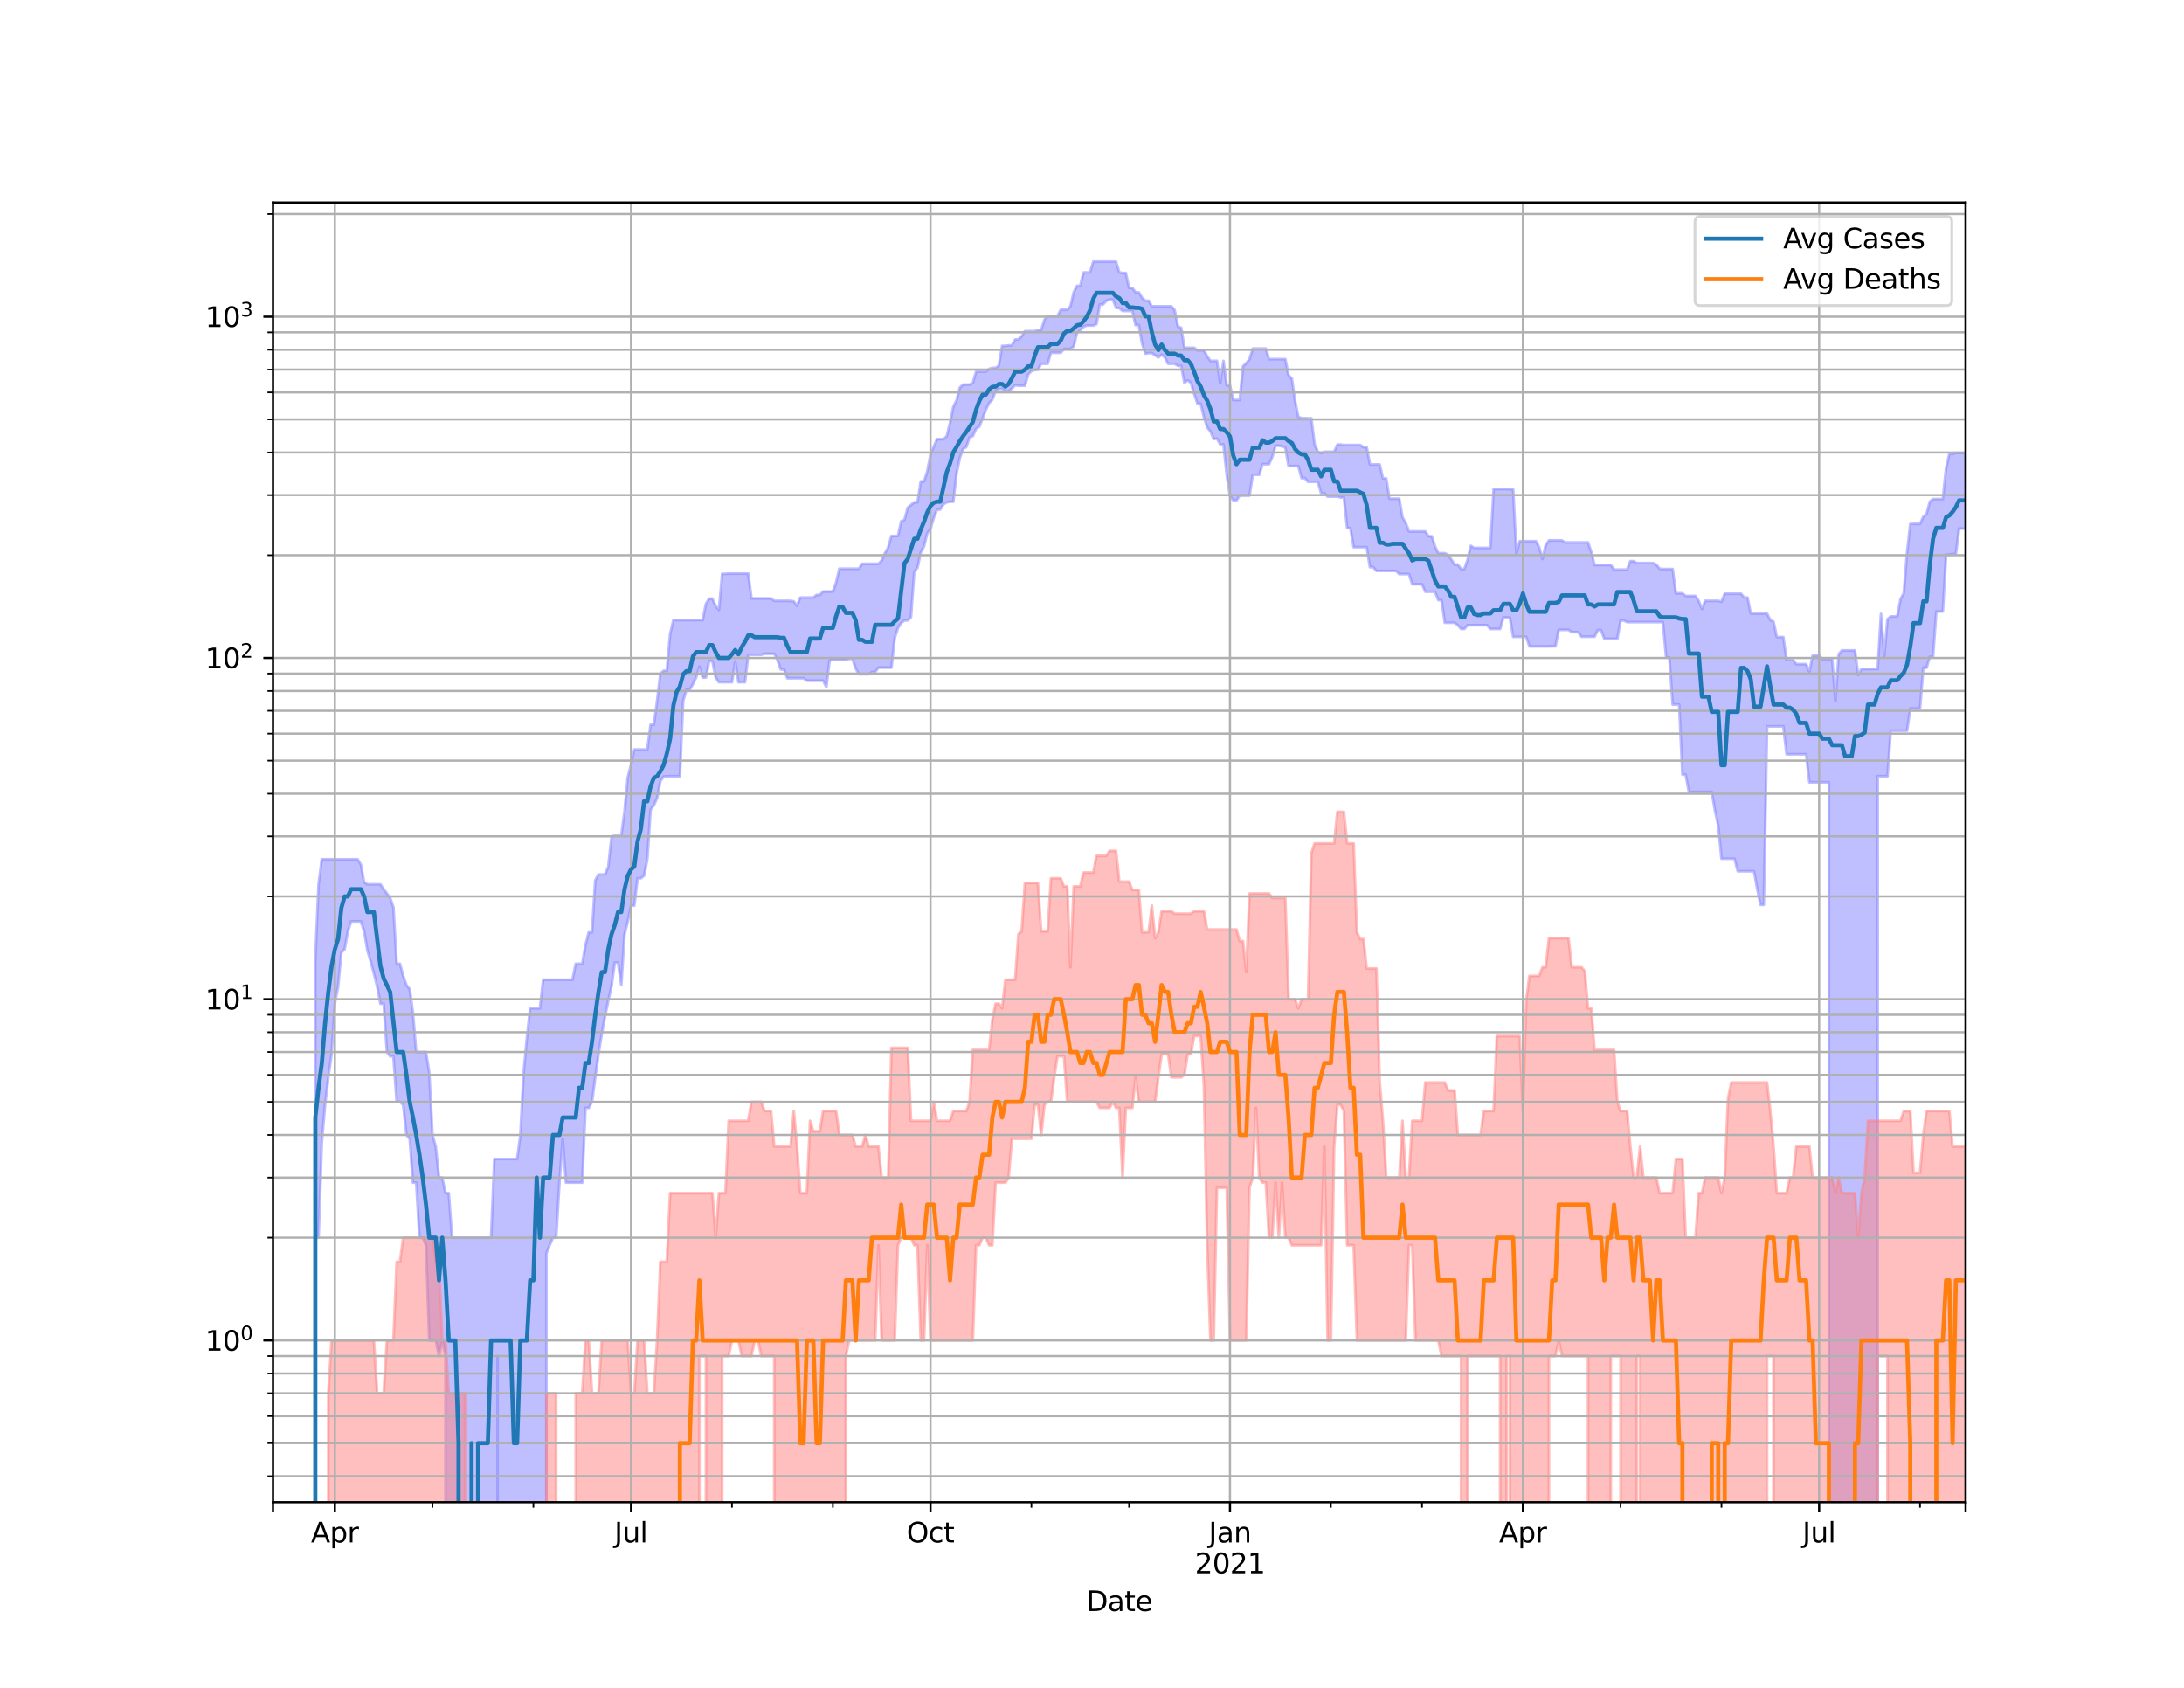 <?xml version="1.0" encoding="utf-8" standalone="no"?>
<!DOCTYPE svg PUBLIC "-//W3C//DTD SVG 1.1//EN"
  "http://www.w3.org/Graphics/SVG/1.1/DTD/svg11.dtd">
<svg height="612pt" version="1.1" viewBox="0 0 792 612" width="792pt" xmlns="http://www.w3.org/2000/svg" xmlns:xlink="http://www.w3.org/1999/xlink">
 <defs>
  <style type="text/css">*{stroke-linecap:butt;stroke-linejoin:round;}</style>
 </defs>
 <g id="figure_1">
  <g id="patch_1">
   <path d="M 0 612 
L 792 612 
L 792 0 
L 0 0 
z
" style="fill:#ffffff;"/>
  </g>
  <g id="axes_1">
   <g id="patch_2">
    <path d="M 99 544.68 
L 712.8 544.68 
L 712.8 73.44 
L 99 73.44 
z
" style="fill:#ffffff;"/>
   </g>
   <g id="PolyCollection_1">
    <path clip-path="url(#p68e2955192)" d="M 99 124212.081 
L 99 124212.081 
L 100.18 124212.081 
L 101.361 124212.081 
L 102.541 124212.081 
L 103.722 124212.081 
L 104.902 124212.081 
L 106.082 124212.081 
L 107.263 124212.081 
L 108.443 124212.081 
L 109.623 124212.081 
L 110.804 124212.081 
L 111.984 124212.081 
L 113.165 124212.081 
L 114.345 347.779 
L 115.525 320.66 
L 116.706 311.569 
L 117.886 311.569 
L 119.067 311.569 
L 120.247 311.569 
L 121.427 311.569 
L 122.608 311.569 
L 123.788 311.569 
L 124.968 311.569 
L 126.149 311.569 
L 127.329 311.569 
L 128.51 311.569 
L 129.69 311.569 
L 130.87 313.485 
L 132.051 319.922 
L 133.231 320.66 
L 134.412 320.66 
L 135.592 320.66 
L 136.772 320.66 
L 137.953 320.66 
L 139.133 322.422 
L 140.313 323.979 
L 141.494 325.583 
L 142.674 328.943 
L 143.855 349.445 
L 145.035 349.445 
L 146.215 353.852 
L 147.396 357.167 
L 148.576 358.653 
L 149.757 367.356 
L 150.937 381.454 
L 152.117 381.454 
L 153.298 381.454 
L 154.478 381.454 
L 155.658 388.849 
L 156.839 411.524 
L 158.019 415.713 
L 159.2 426.982 
L 160.38 426.982 
L 161.56 432.644 
L 162.741 432.644 
L 163.921 448.769 
L 165.102 448.769 
L 166.282 448.769 
L 167.462 448.769 
L 168.643 448.769 
L 169.823 448.769 
L 171.003 448.769 
L 172.184 448.769 
L 173.364 448.769 
L 174.545 448.769 
L 175.725 448.769 
L 176.905 448.769 
L 178.086 448.769 
L 179.266 420.257 
L 180.447 420.257 
L 181.627 420.257 
L 182.807 420.257 
L 183.988 420.257 
L 185.168 420.257 
L 186.348 420.257 
L 187.529 420.257 
L 188.709 411.524 
L 189.89 388.849 
L 191.07 376.333 
L 192.25 365.613 
L 193.431 365.613 
L 194.611 365.613 
L 195.792 365.613 
L 196.972 355.248 
L 198.152 355.248 
L 199.333 355.248 
L 200.513 355.248 
L 201.693 355.248 
L 202.874 355.248 
L 204.054 355.248 
L 205.235 355.248 
L 206.415 355.248 
L 207.595 355.248 
L 208.776 349.445 
L 209.956 349.445 
L 211.137 349.445 
L 212.317 342.695 
L 213.497 338.051 
L 214.678 338.051 
L 215.858 319.194 
L 217.038 317.068 
L 218.219 317.068 
L 219.399 317.068 
L 220.58 314.358 
L 221.76 303.436 
L 222.94 302.899 
L 224.121 302.899 
L 225.301 302.899 
L 226.482 294.211 
L 227.662 281.829 
L 228.842 277.223 
L 230.023 271.772 
L 231.203 271.772 
L 232.383 271.772 
L 233.564 271.772 
L 234.744 271.772 
L 235.925 262.796 
L 237.105 262.796 
L 238.285 254.236 
L 239.466 244.284 
L 240.646 243.219 
L 241.827 243.219 
L 243.007 229.943 
L 244.187 224.838 
L 245.368 224.838 
L 246.548 224.838 
L 247.728 224.838 
L 248.909 224.838 
L 250.089 224.838 
L 251.27 224.838 
L 252.45 224.838 
L 253.63 224.838 
L 254.811 224.838 
L 255.991 218.969 
L 257.172 217.099 
L 258.352 217.099 
L 259.532 219.758 
L 260.713 221.139 
L 261.893 208.064 
L 263.073 208.064 
L 264.254 207.973 
L 265.434 207.973 
L 266.615 207.973 
L 267.795 207.973 
L 268.975 207.973 
L 270.156 207.973 
L 271.336 207.973 
L 272.517 216.991 
L 273.697 216.991 
L 274.877 216.991 
L 276.058 216.991 
L 277.238 216.991 
L 278.418 216.991 
L 279.599 216.991 
L 280.779 217.861 
L 281.96 217.861 
L 283.14 217.861 
L 284.32 217.861 
L 285.501 217.861 
L 286.681 217.861 
L 287.862 218.081 
L 289.042 219.645 
L 290.222 216.668 
L 291.403 216.668 
L 292.583 216.668 
L 293.763 216.668 
L 294.944 216.668 
L 296.124 215.711 
L 297.305 215.711 
L 298.485 214.496 
L 299.665 214.496 
L 300.846 214.496 
L 302.026 214.496 
L 303.207 211.2 
L 304.387 206.208 
L 305.567 206.208 
L 306.748 206.208 
L 307.928 206.208 
L 309.108 206.208 
L 310.289 206.208 
L 311.469 206.208 
L 312.65 204.442 
L 313.83 204.442 
L 315.01 204.442 
L 316.191 204.442 
L 317.371 204.442 
L 318.552 204.442 
L 319.732 203.26 
L 320.912 200.597 
L 322.093 198.466 
L 323.273 194.347 
L 324.453 194.347 
L 325.634 194.347 
L 326.814 189.006 
L 327.995 188.495 
L 329.175 184.05 
L 330.355 183.122 
L 331.536 182.136 
L 332.716 182.136 
L 333.897 174.572 
L 335.077 174.572 
L 336.257 170.956 
L 337.438 164.802 
L 338.618 161.939 
L 339.798 159.245 
L 340.979 159.245 
L 342.159 159.245 
L 343.34 158.139 
L 344.52 153.354 
L 345.7 147.5 
L 346.881 145.164 
L 348.061 140.558 
L 349.242 139.451 
L 350.422 139.451 
L 351.602 139.451 
L 352.783 138.842 
L 353.963 134.744 
L 355.143 134.744 
L 356.324 134.744 
L 357.504 134.744 
L 358.685 133.772 
L 359.865 133.407 
L 361.045 133.407 
L 362.226 132.563 
L 363.406 125.408 
L 364.587 125.408 
L 365.767 125.232 
L 366.947 125.232 
L 368.128 123.103 
L 369.308 123.103 
L 370.488 121.956 
L 371.669 120.088 
L 372.849 120.088 
L 374.03 120.088 
L 375.21 120.088 
L 376.39 119.663 
L 377.571 119.663 
L 378.751 115.928 
L 379.932 114.579 
L 381.112 114.579 
L 382.292 114.579 
L 383.473 114.579 
L 384.653 112.333 
L 385.833 112.333 
L 387.014 112.333 
L 388.194 110.985 
L 389.375 105.97 
L 390.555 103.661 
L 391.735 103.661 
L 392.916 98.783 
L 394.096 98.783 
L 395.277 98.783 
L 396.457 94.86 
L 397.637 94.86 
L 398.818 94.86 
L 399.998 94.86 
L 401.178 94.86 
L 402.359 94.86 
L 403.539 94.86 
L 404.72 94.86 
L 405.9 98.783 
L 407.08 98.986 
L 408.261 98.986 
L 409.441 104.408 
L 410.622 104.408 
L 411.802 106.007 
L 412.982 106.007 
L 414.163 107.99 
L 415.343 109.026 
L 416.523 109.026 
L 417.704 111.056 
L 418.884 111.056 
L 420.065 111.056 
L 421.245 111.056 
L 422.425 111.056 
L 423.606 111.056 
L 424.786 111.056 
L 425.967 112.441 
L 427.147 118.345 
L 428.327 118.846 
L 429.508 126.093 
L 430.688 126.093 
L 431.868 126.093 
L 433.049 126.093 
L 434.229 127.022 
L 435.41 127.022 
L 436.59 127.022 
L 437.77 129.224 
L 438.951 130.849 
L 440.131 130.849 
L 441.312 130.849 
L 442.492 139.019 
L 443.672 130.849 
L 444.853 139.783 
L 446.033 139.783 
L 447.213 145.032 
L 448.394 145.032 
L 449.574 145.032 
L 450.755 132.833 
L 451.935 131.674 
L 453.115 130.216 
L 454.296 126.372 
L 455.476 126.372 
L 456.657 126.372 
L 457.837 126.372 
L 459.017 126.372 
L 460.198 130.216 
L 461.378 130.216 
L 462.558 130.216 
L 463.739 130.216 
L 464.919 130.216 
L 466.1 130.216 
L 467.28 136.124 
L 468.46 137.237 
L 469.641 145.372 
L 470.821 151.134 
L 472.002 151.611 
L 473.182 151.611 
L 474.362 151.675 
L 475.543 151.675 
L 476.723 161.119 
L 477.903 163.831 
L 479.084 164.287 
L 480.264 163.831 
L 481.445 163.831 
L 482.625 163.831 
L 483.805 163.831 
L 484.986 161.208 
L 486.166 161.208 
L 487.347 161.361 
L 488.527 161.361 
L 489.707 161.361 
L 490.888 161.361 
L 492.068 161.361 
L 493.248 161.361 
L 494.429 162.172 
L 495.609 162.172 
L 496.79 168.407 
L 497.97 168.407 
L 499.15 168.407 
L 500.331 168.407 
L 501.511 173.489 
L 502.692 173.489 
L 503.872 180.817 
L 505.052 180.817 
L 506.233 180.817 
L 507.413 180.817 
L 508.593 187.593 
L 509.774 189.629 
L 510.954 192.698 
L 512.135 192.698 
L 513.315 192.698 
L 514.495 192.698 
L 515.676 192.698 
L 516.856 192.698 
L 518.037 194.466 
L 519.217 194.466 
L 520.397 198.161 
L 521.578 200.597 
L 522.758 200.597 
L 523.938 200.597 
L 525.119 201.183 
L 526.299 202.871 
L 527.48 204.728 
L 528.66 204.728 
L 529.84 206.326 
L 531.021 206.326 
L 532.201 202.954 
L 533.382 197.908 
L 534.562 198.67 
L 535.742 198.67 
L 536.923 198.67 
L 538.103 198.67 
L 539.283 198.67 
L 540.464 198.67 
L 541.644 177.354 
L 542.825 177.354 
L 544.005 177.354 
L 545.185 177.354 
L 546.366 177.354 
L 547.546 177.354 
L 548.727 177.509 
L 549.907 200.943 
L 551.087 196.245 
L 552.268 196.245 
L 553.448 196.245 
L 554.628 196.245 
L 555.809 196.245 
L 556.989 196.245 
L 558.17 198.44 
L 559.35 202.705 
L 560.53 197.732 
L 561.711 195.952 
L 562.891 195.952 
L 564.072 195.952 
L 565.252 195.952 
L 566.432 195.952 
L 567.613 196.687 
L 568.793 196.687 
L 569.973 196.687 
L 571.154 196.687 
L 572.334 196.687 
L 573.515 196.687 
L 574.695 196.687 
L 575.875 196.687 
L 577.056 200.148 
L 578.236 204.871 
L 579.417 204.871 
L 580.597 204.871 
L 581.777 204.871 
L 582.958 204.871 
L 584.138 204.871 
L 585.318 206.533 
L 586.499 206.533 
L 587.679 206.533 
L 588.86 206.533 
L 590.04 206.533 
L 591.22 203.483 
L 592.401 203.483 
L 593.581 204.158 
L 594.762 204.158 
L 595.942 204.158 
L 597.122 204.158 
L 598.303 204.158 
L 599.483 204.158 
L 600.663 204.757 
L 601.844 206.238 
L 603.024 206.326 
L 604.205 206.326 
L 605.385 206.326 
L 606.565 206.326 
L 607.746 215.152 
L 608.926 215.152 
L 610.107 215.152 
L 611.287 216.099 
L 612.467 216.099 
L 613.648 216.099 
L 614.828 216.099 
L 616.008 217.861 
L 617.189 220.829 
L 618.369 217.861 
L 619.55 217.861 
L 620.73 217.861 
L 621.91 217.861 
L 623.091 217.861 
L 624.271 218.191 
L 625.452 215.292 
L 626.632 215.292 
L 627.812 215.292 
L 628.993 215.292 
L 630.173 215.292 
L 631.353 215.292 
L 632.534 216.668 
L 633.714 216.668 
L 634.895 222.477 
L 636.075 222.477 
L 637.255 222.477 
L 638.436 222.477 
L 639.616 222.477 
L 640.797 222.477 
L 641.977 224.838 
L 643.157 225.466 
L 644.338 231.006 
L 645.518 231.006 
L 646.698 231.006 
L 647.879 239.266 
L 649.059 239.266 
L 650.24 239.266 
L 651.42 240.812 
L 652.6 240.812 
L 653.781 240.812 
L 654.961 240.812 
L 656.142 243.571 
L 657.322 237.71 
L 658.502 237.71 
L 659.683 237.71 
L 660.863 238.994 
L 662.043 238.994 
L 663.224 238.994 
L 664.404 238.994 
L 665.585 254.236 
L 666.765 237.236 
L 667.945 235.839 
L 669.126 235.839 
L 670.306 235.839 
L 671.487 235.839 
L 672.667 235.839 
L 673.847 244.764 
L 675.028 242.578 
L 676.208 242.578 
L 677.388 242.578 
L 678.569 242.578 
L 679.749 242.578 
L 680.93 242.578 
L 682.11 222.596 
L 683.29 238.028 
L 684.471 224.506 
L 685.651 223.522 
L 686.832 223.522 
L 688.012 223.522 
L 689.192 217.243 
L 690.373 215.083 
L 691.553 200.544 
L 692.733 190.019 
L 693.914 189.954 
L 695.094 189.954 
L 696.275 189.954 
L 697.455 187.406 
L 698.635 186.359 
L 699.816 181.911 
L 700.996 180.964 
L 702.177 180.964 
L 703.357 180.964 
L 704.537 180.964 
L 705.718 169.778 
L 706.898 164.599 
L 708.078 164.599 
L 709.259 164.234 
L 710.439 164.234 
L 711.62 164.234 
L 712.8 164.234 
L 712.8 191.655 
L 712.8 191.655 
L 711.62 191.655 
L 710.439 191.655 
L 709.259 200.889 
L 708.078 200.889 
L 706.898 201.13 
L 705.718 201.13 
L 704.537 221.725 
L 703.357 221.725 
L 702.177 221.725 
L 700.996 238.134 
L 699.816 238.134 
L 698.635 242.117 
L 697.455 242.117 
L 696.275 256.89 
L 695.094 256.89 
L 693.914 256.89 
L 692.733 256.89 
L 691.553 264.947 
L 690.373 264.947 
L 689.192 264.947 
L 688.012 264.947 
L 686.832 264.947 
L 685.651 264.947 
L 684.471 281.469 
L 683.29 281.469 
L 682.11 281.469 
L 680.93 281.469 
L 679.749 124212.081 
L 678.569 124212.081 
L 677.388 124212.081 
L 676.208 124212.081 
L 675.028 124212.081 
L 673.847 124212.081 
L 672.667 124212.081 
L 671.487 124212.081 
L 670.306 124212.081 
L 669.126 124212.081 
L 667.945 124212.081 
L 666.765 124212.081 
L 665.585 124212.081 
L 664.404 124212.081 
L 663.224 283.663 
L 662.043 283.663 
L 660.863 283.663 
L 659.683 283.663 
L 658.502 283.663 
L 657.322 283.663 
L 656.142 283.663 
L 654.961 273.494 
L 653.781 273.494 
L 652.6 273.494 
L 651.42 273.494 
L 650.24 273.494 
L 649.059 273.494 
L 647.879 273.494 
L 646.698 263.389 
L 645.518 263.389 
L 644.338 263.389 
L 643.157 263.389 
L 641.977 263.389 
L 640.797 263.389 
L 639.616 328.083 
L 638.436 328.083 
L 637.255 322.422 
L 636.075 315.923 
L 634.895 315.923 
L 633.714 315.923 
L 632.534 315.923 
L 631.353 315.923 
L 630.173 315.923 
L 628.993 311.361 
L 627.812 311.361 
L 626.632 311.361 
L 625.452 311.361 
L 624.271 311.361 
L 623.091 299.287 
L 621.91 293.909 
L 620.73 287.131 
L 619.55 287.131 
L 618.369 287.131 
L 617.189 287.131 
L 616.008 287.131 
L 614.828 287.131 
L 613.648 287.131 
L 612.467 287.263 
L 611.287 280.876 
L 610.107 280.876 
L 608.926 255.473 
L 607.746 255.473 
L 606.565 255.473 
L 605.385 238.402 
L 604.205 238.402 
L 603.024 225.593 
L 601.844 225.593 
L 600.663 225.593 
L 599.483 225.593 
L 598.303 225.593 
L 597.122 225.593 
L 595.942 225.593 
L 594.762 225.593 
L 593.581 225.593 
L 592.401 225.593 
L 591.22 225.593 
L 590.04 225.593 
L 588.86 225.005 
L 587.679 225.005 
L 586.499 231.616 
L 585.318 231.616 
L 584.138 231.616 
L 582.958 231.616 
L 581.777 231.616 
L 580.597 228.498 
L 579.417 228.498 
L 578.236 230.866 
L 577.056 230.866 
L 575.875 230.866 
L 574.695 230.866 
L 573.515 230.866 
L 572.334 229.215 
L 571.154 229.215 
L 569.973 229.215 
L 568.793 228.409 
L 567.613 228.409 
L 566.432 228.409 
L 565.252 228.409 
L 564.072 234.328 
L 562.891 234.328 
L 561.711 234.377 
L 560.53 234.377 
L 559.35 234.377 
L 558.17 234.377 
L 556.989 234.377 
L 555.809 234.377 
L 554.628 234.377 
L 553.448 230.913 
L 552.268 230.913 
L 551.087 230.913 
L 549.907 230.913 
L 548.727 230.913 
L 547.546 223.93 
L 546.366 223.93 
L 545.185 223.848 
L 544.005 228.054 
L 542.825 228.054 
L 541.644 228.054 
L 540.464 228.054 
L 539.283 226.701 
L 538.103 226.701 
L 536.923 226.701 
L 535.742 226.701 
L 534.562 226.701 
L 533.382 226.701 
L 532.201 226.701 
L 531.021 228.054 
L 529.84 228.054 
L 528.66 226.701 
L 527.48 225.804 
L 526.299 225.804 
L 525.119 225.804 
L 523.938 225.804 
L 522.758 217.606 
L 521.578 217.606 
L 520.397 214.565 
L 519.217 214.565 
L 518.037 214.565 
L 516.856 214.565 
L 515.676 211.85 
L 514.495 211.85 
L 513.315 211.85 
L 512.135 211.85 
L 510.954 208.156 
L 509.774 208.156 
L 508.593 208.156 
L 507.413 208.156 
L 506.233 207.009 
L 505.052 207.009 
L 503.872 207.009 
L 502.692 207.009 
L 501.511 207.009 
L 500.331 207.009 
L 499.15 207.009 
L 497.97 205.652 
L 496.79 205.652 
L 495.609 198.415 
L 494.429 198.415 
L 493.248 198.415 
L 492.068 198.415 
L 490.888 198.415 
L 489.707 191.498 
L 488.527 191.498 
L 487.347 180.397 
L 486.166 180.397 
L 484.986 180.07 
L 483.805 180.07 
L 482.625 180.07 
L 481.445 180.07 
L 480.264 178.836 
L 479.084 178.836 
L 477.903 174.703 
L 476.723 174.703 
L 475.543 174.703 
L 474.362 174.703 
L 473.182 173.377 
L 472.002 173.377 
L 470.821 169.007 
L 469.641 169.007 
L 468.46 169.007 
L 467.28 169.007 
L 466.1 162.289 
L 464.919 161.836 
L 463.739 161.604 
L 462.558 161.604 
L 461.378 165.681 
L 460.198 168.305 
L 459.017 168.305 
L 457.837 168.305 
L 456.657 172.161 
L 455.476 172.161 
L 454.296 172.161 
L 453.115 179.71 
L 451.935 179.71 
L 450.755 179.71 
L 449.574 179.71 
L 448.394 181.426 
L 447.213 181.426 
L 446.033 179.782 
L 444.853 172.161 
L 443.672 161.144 
L 442.492 161.144 
L 441.312 159.012 
L 440.131 159.183 
L 438.951 156.411 
L 437.77 154.985 
L 436.59 151.292 
L 435.41 146.377 
L 434.229 146.377 
L 433.049 142.762 
L 431.868 138.817 
L 430.688 137.885 
L 429.508 138.817 
L 428.327 132.653 
L 427.147 132.653 
L 425.967 131.909 
L 424.786 131.909 
L 423.606 131.909 
L 422.425 129.618 
L 421.245 128.554 
L 420.065 129.633 
L 418.884 128.811 
L 417.704 128.029 
L 416.523 128.029 
L 415.343 128.222 
L 414.163 124.623 
L 412.982 117.893 
L 411.802 117.893 
L 410.622 112.745 
L 409.441 112.745 
L 408.261 112.745 
L 407.08 112.745 
L 405.9 111.716 
L 404.72 111.609 
L 403.539 108.551 
L 402.359 108.555 
L 401.178 109.079 
L 399.998 110.399 
L 398.818 110.399 
L 397.637 117.531 
L 396.457 118.03 
L 395.277 118.03 
L 394.096 118.03 
L 392.916 118.523 
L 391.735 119.774 
L 390.555 120.695 
L 389.375 125.579 
L 388.194 126.532 
L 387.014 126.532 
L 385.833 126.532 
L 384.653 127.906 
L 383.473 127.906 
L 382.292 127.906 
L 381.112 127.906 
L 379.932 131.902 
L 378.751 131.902 
L 377.571 131.902 
L 376.39 134.048 
L 375.21 134.186 
L 374.03 134.558 
L 372.849 135.821 
L 371.669 139.851 
L 370.488 139.851 
L 369.308 139.851 
L 368.128 139.697 
L 366.947 140.845 
L 365.767 141.937 
L 364.587 141.937 
L 363.406 141.002 
L 362.226 141.002 
L 361.045 141.733 
L 359.865 144.956 
L 358.685 146.127 
L 357.504 148.557 
L 356.324 151.75 
L 355.143 154.669 
L 353.963 155.475 
L 352.783 158.115 
L 351.602 158.561 
L 350.422 162.081 
L 349.242 162.785 
L 348.061 166.056 
L 346.881 171.663 
L 345.7 181.911 
L 344.52 181.911 
L 343.34 182.136 
L 342.159 182.817 
L 340.979 184.736 
L 339.798 184.854 
L 338.618 187.781 
L 337.438 191.722 
L 336.257 193.365 
L 335.077 198.11 
L 333.897 200.306 
L 332.716 205.827 
L 331.536 207.338 
L 330.355 223.767 
L 329.175 224.963 
L 327.995 224.963 
L 326.814 225.889 
L 325.634 227.702 
L 324.453 231.334 
L 323.273 242.059 
L 322.093 242.059 
L 320.912 242.059 
L 319.732 242.059 
L 318.552 242.059 
L 317.371 243.689 
L 316.191 243.689 
L 315.01 244.463 
L 313.83 244.463 
L 312.65 244.463 
L 311.469 244.463 
L 310.289 242.347 
L 309.108 238.886 
L 307.928 238.886 
L 306.748 239.32 
L 305.567 239.32 
L 304.387 239.32 
L 303.207 239.32 
L 302.026 239.32 
L 300.846 239.429 
L 299.665 249.095 
L 298.485 246.792 
L 297.305 246.792 
L 296.124 246.792 
L 294.944 246.792 
L 293.763 246.792 
L 292.583 246.792 
L 291.403 245.922 
L 290.222 245.922 
L 289.042 245.922 
L 287.862 245.922 
L 286.681 245.922 
L 285.501 245.922 
L 284.32 242.752 
L 283.14 242.752 
L 281.96 239.429 
L 280.779 237.027 
L 279.599 237.027 
L 278.418 237.027 
L 277.238 237.027 
L 276.058 237.446 
L 274.877 237.446 
L 273.697 237.446 
L 272.517 237.446 
L 271.336 237.446 
L 270.156 247.359 
L 268.975 247.359 
L 267.795 247.359 
L 266.615 239.868 
L 265.434 247.359 
L 264.254 247.359 
L 263.073 247.359 
L 261.893 247.359 
L 260.713 247.359 
L 259.532 245.676 
L 258.352 239.703 
L 257.172 239.703 
L 255.991 245.676 
L 254.811 245.676 
L 253.63 241.716 
L 252.45 245.676 
L 251.27 248.123 
L 250.089 250.085 
L 248.909 250.085 
L 247.728 254.236 
L 246.548 281.469 
L 245.368 281.469 
L 244.187 281.469 
L 243.007 281.469 
L 241.827 281.469 
L 240.646 281.589 
L 239.466 283.291 
L 238.285 289.435 
L 237.105 291.987 
L 235.925 293.609 
L 234.744 311.569 
L 233.564 317.534 
L 232.383 318.476 
L 231.203 318.476 
L 230.023 328.368 
L 228.842 328.368 
L 227.662 334.093 
L 226.482 338.74 
L 225.301 357.167 
L 224.121 349.024 
L 222.94 349.024 
L 221.76 357.658 
L 220.58 362.829 
L 219.399 368.55 
L 218.219 374.955 
L 217.038 382.227 
L 215.858 390.64 
L 214.678 399.534 
L 213.497 401.727 
L 212.317 401.727 
L 211.137 428.804 
L 209.956 428.804 
L 208.776 428.804 
L 207.595 428.804 
L 206.415 428.804 
L 205.235 428.804 
L 204.054 412.885 
L 202.874 428.804 
L 201.693 448.769 
L 200.513 448.769 
L 199.333 451.526 
L 198.152 454.431 
L 196.972 124212.081 
L 195.792 124212.081 
L 194.611 124212.081 
L 193.431 124212.081 
L 192.25 124212.081 
L 191.07 124212.081 
L 189.89 124212.081 
L 188.709 124212.081 
L 187.529 124212.081 
L 186.348 124212.081 
L 185.168 124212.081 
L 183.988 124212.081 
L 182.807 124212.081 
L 181.627 124212.081 
L 180.447 491.676 
L 179.266 124212.081 
L 178.086 124212.081 
L 176.905 124212.081 
L 175.725 124212.081 
L 174.545 124212.081 
L 173.364 124212.081 
L 172.184 124212.081 
L 171.003 124212.081 
L 169.823 124212.081 
L 168.643 124212.081 
L 167.462 124212.081 
L 166.282 124212.081 
L 165.102 124212.081 
L 163.921 124212.081 
L 162.741 124212.081 
L 161.56 491.676 
L 160.38 486.015 
L 159.2 491.676 
L 158.019 486.015 
L 156.839 486.015 
L 155.658 486.015 
L 154.478 451.526 
L 153.298 448.769 
L 152.117 448.769 
L 150.937 428.804 
L 149.757 428.804 
L 148.576 412.885 
L 147.396 411.524 
L 146.215 400.619 
L 145.035 399.534 
L 143.855 399.534 
L 142.674 383.012 
L 141.494 383.012 
L 140.313 381.454 
L 139.133 363.925 
L 137.953 363.925 
L 136.772 357.658 
L 135.592 352.942 
L 134.412 348.606 
L 133.231 344.594 
L 132.051 337.71 
L 130.87 334.093 
L 129.69 334.093 
L 128.51 334.093 
L 127.329 334.093 
L 126.149 337.71 
L 124.968 344.209 
L 123.788 345.373 
L 122.608 357.658 
L 121.427 363.925 
L 120.247 382.227 
L 119.067 390.64 
L 117.886 400.619 
L 116.706 414.28 
L 115.525 448.769 
L 114.345 448.769 
L 113.165 124212.081 
L 111.984 124212.081 
L 110.804 124212.081 
L 109.623 124212.081 
L 108.443 124212.081 
L 107.263 124212.081 
L 106.082 124212.081 
L 104.902 124212.081 
L 103.722 124212.081 
L 102.541 124212.081 
L 101.361 124212.081 
L 100.18 124212.081 
L 99 124212.081 
z
" style="fill:#8080ff;fill-opacity:0.5;stroke:#8080ff;stroke-opacity:0.5;"/>
   </g>
   <g id="PolyCollection_2">
    <path clip-path="url(#p68e2955192)" d="M 99 124212.081 
L 99 124212.081 
L 100.18 124212.081 
L 101.361 124212.081 
L 102.541 124212.081 
L 103.722 124212.081 
L 104.902 124212.081 
L 106.082 124212.081 
L 107.263 124212.081 
L 108.443 124212.081 
L 109.623 124212.081 
L 110.804 124212.081 
L 111.984 124212.081 
L 113.165 124212.081 
L 114.345 124212.081 
L 115.525 124212.081 
L 116.706 124212.081 
L 117.886 124212.081 
L 119.067 505.18 
L 120.247 486.015 
L 121.427 486.015 
L 122.608 486.015 
L 123.788 486.015 
L 124.968 486.015 
L 126.149 486.015 
L 127.329 486.015 
L 128.51 486.015 
L 129.69 486.015 
L 130.87 486.015 
L 132.051 486.015 
L 133.231 486.015 
L 134.412 486.015 
L 135.592 486.015 
L 136.772 505.18 
L 137.953 505.18 
L 139.133 505.18 
L 140.313 486.015 
L 141.494 486.015 
L 142.674 486.015 
L 143.855 457.502 
L 145.035 457.502 
L 146.215 448.769 
L 147.396 448.769 
L 148.576 448.769 
L 149.757 448.769 
L 150.937 448.769 
L 152.117 448.769 
L 153.298 448.769 
L 154.478 448.769 
L 155.658 448.769 
L 156.839 448.769 
L 158.019 457.502 
L 159.2 457.502 
L 160.38 486.015 
L 161.56 486.015 
L 162.741 505.18 
L 163.921 505.18 
L 165.102 505.18 
L 166.282 505.18 
L 167.462 505.18 
L 168.643 505.18 
L 169.823 124212.081 
L 171.003 124212.081 
L 172.184 124212.081 
L 173.364 124212.081 
L 174.545 124212.081 
L 175.725 124212.081 
L 176.905 124212.081 
L 178.086 124212.081 
L 179.266 124212.081 
L 180.447 124212.081 
L 181.627 124212.081 
L 182.807 124212.081 
L 183.988 124212.081 
L 185.168 124212.081 
L 186.348 124212.081 
L 187.529 124212.081 
L 188.709 124212.081 
L 189.89 124212.081 
L 191.07 124212.081 
L 192.25 124212.081 
L 193.431 124212.081 
L 194.611 124212.081 
L 195.792 124212.081 
L 196.972 124212.081 
L 198.152 505.18 
L 199.333 505.18 
L 200.513 505.18 
L 201.693 505.18 
L 202.874 124212.081 
L 204.054 124212.081 
L 205.235 124212.081 
L 206.415 124212.081 
L 207.595 124212.081 
L 208.776 505.18 
L 209.956 505.18 
L 211.137 505.18 
L 212.317 486.015 
L 213.497 486.015 
L 214.678 505.18 
L 215.858 505.18 
L 217.038 505.18 
L 218.219 486.015 
L 219.399 486.015 
L 220.58 486.015 
L 221.76 486.015 
L 222.94 486.015 
L 224.121 486.015 
L 225.301 486.015 
L 226.482 486.015 
L 227.662 486.015 
L 228.842 505.18 
L 230.023 505.18 
L 231.203 486.015 
L 232.383 486.015 
L 233.564 486.015 
L 234.744 505.18 
L 235.925 505.18 
L 237.105 505.18 
L 238.285 486.015 
L 239.466 457.502 
L 240.646 457.502 
L 241.827 457.502 
L 243.007 432.644 
L 244.187 432.644 
L 245.368 432.644 
L 246.548 432.644 
L 247.728 432.644 
L 248.909 432.644 
L 250.089 432.644 
L 251.27 432.644 
L 252.45 432.644 
L 253.63 432.644 
L 254.811 432.644 
L 255.991 432.644 
L 257.172 432.644 
L 258.352 432.644 
L 259.532 448.769 
L 260.713 432.644 
L 261.893 432.644 
L 263.073 432.644 
L 264.254 406.403 
L 265.434 406.403 
L 266.615 406.403 
L 267.795 406.403 
L 268.975 406.403 
L 270.156 406.403 
L 271.336 406.403 
L 272.517 399.534 
L 273.697 399.534 
L 274.877 399.534 
L 276.058 399.534 
L 277.238 402.859 
L 278.418 402.859 
L 279.599 402.859 
L 280.779 415.713 
L 281.96 415.713 
L 283.14 415.713 
L 284.32 415.713 
L 285.501 415.713 
L 286.681 415.713 
L 287.862 402.859 
L 289.042 415.713 
L 290.222 432.644 
L 291.403 432.644 
L 292.583 432.644 
L 293.763 406.403 
L 294.944 410.197 
L 296.124 410.197 
L 297.305 410.197 
L 298.485 402.859 
L 299.665 402.859 
L 300.846 402.859 
L 302.026 402.859 
L 303.207 402.859 
L 304.387 411.524 
L 305.567 411.524 
L 306.748 411.524 
L 307.928 411.524 
L 309.108 411.524 
L 310.289 415.713 
L 311.469 415.713 
L 312.65 415.713 
L 313.83 411.524 
L 315.01 415.713 
L 316.191 415.713 
L 317.371 415.713 
L 318.552 415.713 
L 319.732 426.982 
L 320.912 426.982 
L 322.093 426.982 
L 323.273 379.94 
L 324.453 379.94 
L 325.634 379.94 
L 326.814 379.94 
L 327.995 379.94 
L 329.175 379.94 
L 330.355 406.403 
L 331.536 406.403 
L 332.716 406.403 
L 333.897 406.403 
L 335.077 406.403 
L 336.257 406.403 
L 337.438 406.403 
L 338.618 399.534 
L 339.798 406.403 
L 340.979 406.403 
L 342.159 406.403 
L 343.34 406.403 
L 344.52 406.403 
L 345.7 402.859 
L 346.881 402.859 
L 348.061 402.859 
L 349.242 402.859 
L 350.422 402.859 
L 351.602 399.534 
L 352.783 380.692 
L 353.963 380.692 
L 355.143 380.692 
L 356.324 380.692 
L 357.504 380.692 
L 358.685 380.692 
L 359.865 369.772 
L 361.045 363.925 
L 362.226 363.925 
L 363.406 365.613 
L 364.587 355.248 
L 365.767 355.248 
L 366.947 355.248 
L 368.128 355.248 
L 369.308 338.74 
L 370.488 337.71 
L 371.669 320.167 
L 372.849 320.167 
L 374.03 320.167 
L 375.21 320.167 
L 376.39 320.167 
L 377.571 337.71 
L 378.751 337.71 
L 379.932 337.71 
L 381.112 318.476 
L 382.292 318.476 
L 383.473 318.476 
L 384.653 318.476 
L 385.833 321.408 
L 387.014 321.408 
L 388.194 350.73 
L 389.375 321.408 
L 390.555 321.408 
L 391.735 321.408 
L 392.916 316.378 
L 394.096 316.378 
L 395.277 316.378 
L 396.457 316.378 
L 397.637 310.329 
L 398.818 310.329 
L 399.998 310.329 
L 401.178 310.329 
L 402.359 308.521 
L 403.539 308.521 
L 404.72 308.521 
L 405.9 319.678 
L 407.08 319.678 
L 408.261 319.678 
L 409.441 319.678 
L 410.622 322.678 
L 411.802 322.678 
L 412.982 322.678 
L 414.163 338.051 
L 415.343 338.051 
L 416.523 338.051 
L 417.704 328.368 
L 418.884 340.145 
L 420.065 338.051 
L 421.245 330.407 
L 422.425 330.407 
L 423.606 330.407 
L 424.786 330.407 
L 425.967 331.305 
L 427.147 331.305 
L 428.327 331.305 
L 429.508 331.305 
L 430.688 331.305 
L 431.868 331.305 
L 433.049 330.407 
L 434.229 330.407 
L 435.41 330.407 
L 436.59 330.407 
L 437.77 337.034 
L 438.951 337.034 
L 440.131 337.034 
L 441.312 337.034 
L 442.492 337.034 
L 443.672 337.034 
L 444.853 337.034 
L 446.033 337.034 
L 447.213 337.034 
L 448.394 337.034 
L 449.574 341.223 
L 450.755 341.223 
L 451.935 352.492 
L 453.115 323.979 
L 454.296 323.979 
L 455.476 323.979 
L 456.657 323.979 
L 457.837 323.979 
L 459.017 323.979 
L 460.198 323.979 
L 461.378 325.583 
L 462.558 325.583 
L 463.739 325.583 
L 464.919 325.583 
L 466.1 325.583 
L 467.28 362.289 
L 468.46 362.289 
L 469.641 362.289 
L 470.821 365.613 
L 472.002 362.289 
L 473.182 362.289 
L 474.362 362.289 
L 475.543 309.317 
L 476.723 305.824 
L 477.903 305.824 
L 479.084 305.824 
L 480.264 305.824 
L 481.445 305.824 
L 482.625 305.824 
L 483.805 305.824 
L 484.986 294.363 
L 486.166 294.363 
L 487.347 294.363 
L 488.527 305.824 
L 489.707 305.824 
L 490.888 305.824 
L 492.068 338.051 
L 493.248 340.502 
L 494.429 340.502 
L 495.609 351.165 
L 496.79 351.165 
L 497.97 351.165 
L 499.15 351.165 
L 500.331 392.493 
L 501.511 406.403 
L 502.692 426.982 
L 503.872 426.982 
L 505.052 426.982 
L 506.233 426.982 
L 507.413 426.982 
L 508.593 406.403 
L 509.774 426.982 
L 510.954 426.982 
L 512.135 406.403 
L 513.315 406.403 
L 514.495 406.403 
L 515.676 406.403 
L 516.856 392.493 
L 518.037 392.493 
L 519.217 392.493 
L 520.397 392.493 
L 521.578 392.493 
L 522.758 392.493 
L 523.938 392.493 
L 525.119 395.399 
L 526.299 395.399 
L 527.48 395.399 
L 528.66 411.524 
L 529.84 411.524 
L 531.021 411.524 
L 532.201 411.524 
L 533.382 411.524 
L 534.562 411.524 
L 535.742 411.524 
L 536.923 411.524 
L 538.103 402.859 
L 539.283 402.859 
L 540.464 402.859 
L 541.644 402.859 
L 542.825 375.639 
L 544.005 375.639 
L 545.185 375.639 
L 546.366 375.639 
L 547.546 375.639 
L 548.727 375.639 
L 549.907 375.639 
L 551.087 375.639 
L 552.268 402.859 
L 553.448 362.829 
L 554.628 353.852 
L 555.809 353.852 
L 556.989 353.852 
L 558.17 353.852 
L 559.35 350.73 
L 560.53 350.73 
L 561.711 340.145 
L 562.891 340.145 
L 564.072 340.145 
L 565.252 340.145 
L 566.432 340.145 
L 567.613 340.145 
L 568.793 340.145 
L 569.973 350.73 
L 571.154 350.73 
L 572.334 350.73 
L 573.515 350.73 
L 574.695 352.046 
L 575.875 365.613 
L 577.056 365.613 
L 578.236 380.692 
L 579.417 380.692 
L 580.597 380.692 
L 581.777 380.692 
L 582.958 380.692 
L 584.138 380.692 
L 585.318 380.692 
L 586.499 399.534 
L 587.679 402.859 
L 588.86 402.859 
L 590.04 402.859 
L 591.22 415.713 
L 592.401 426.982 
L 593.581 426.982 
L 594.762 415.713 
L 595.942 426.982 
L 597.122 426.982 
L 598.303 426.982 
L 599.483 426.982 
L 600.663 426.982 
L 601.844 432.644 
L 603.024 432.644 
L 604.205 432.644 
L 605.385 432.644 
L 606.565 432.644 
L 607.746 420.257 
L 608.926 420.257 
L 610.107 420.257 
L 611.287 448.769 
L 612.467 448.769 
L 613.648 448.769 
L 614.828 448.769 
L 616.008 432.644 
L 617.189 432.644 
L 618.369 426.982 
L 619.55 426.982 
L 620.73 426.982 
L 621.91 426.982 
L 623.091 426.982 
L 624.271 432.644 
L 625.452 426.982 
L 626.632 398.47 
L 627.812 392.493 
L 628.993 392.493 
L 630.173 392.493 
L 631.353 392.493 
L 632.534 392.493 
L 633.714 392.493 
L 634.895 392.493 
L 636.075 392.493 
L 637.255 392.493 
L 638.436 392.493 
L 639.616 392.493 
L 640.797 392.493 
L 641.977 402.859 
L 643.157 415.713 
L 644.338 432.644 
L 645.518 432.644 
L 646.698 432.644 
L 647.879 432.644 
L 649.059 426.982 
L 650.24 426.982 
L 651.42 415.713 
L 652.6 415.713 
L 653.781 415.713 
L 654.961 415.713 
L 656.142 415.713 
L 657.322 426.982 
L 658.502 426.982 
L 659.683 426.982 
L 660.863 426.982 
L 662.043 426.982 
L 663.224 426.982 
L 664.404 426.982 
L 665.585 432.644 
L 666.765 426.982 
L 667.945 432.644 
L 669.126 432.644 
L 670.306 432.644 
L 671.487 432.644 
L 672.667 432.644 
L 673.847 448.769 
L 675.028 432.644 
L 676.208 426.982 
L 677.388 406.403 
L 678.569 406.403 
L 679.749 406.403 
L 680.93 406.403 
L 682.11 406.403 
L 683.29 406.403 
L 684.471 406.403 
L 685.651 406.403 
L 686.832 406.403 
L 688.012 406.403 
L 689.192 406.403 
L 690.373 402.859 
L 691.553 402.859 
L 692.733 402.859 
L 693.914 425.22 
L 695.094 425.22 
L 696.275 425.22 
L 697.455 411.524 
L 698.635 402.859 
L 699.816 402.859 
L 700.996 402.859 
L 702.177 402.859 
L 703.357 402.859 
L 704.537 402.859 
L 705.718 402.859 
L 706.898 402.859 
L 708.078 415.713 
L 709.259 415.713 
L 710.439 415.713 
L 711.62 415.713 
L 712.8 415.713 
L 712.8 124212.081 
L 712.8 124212.081 
L 711.62 124212.081 
L 710.439 124212.081 
L 709.259 124212.081 
L 708.078 124212.081 
L 706.898 124212.081 
L 705.718 124212.081 
L 704.537 124212.081 
L 703.357 124212.081 
L 702.177 124212.081 
L 700.996 124212.081 
L 699.816 124212.081 
L 698.635 124212.081 
L 697.455 124212.081 
L 696.275 124212.081 
L 695.094 124212.081 
L 693.914 124212.081 
L 692.733 124212.081 
L 691.553 124212.081 
L 690.373 124212.081 
L 689.192 124212.081 
L 688.012 124212.081 
L 686.832 124212.081 
L 685.651 124212.081 
L 684.471 491.676 
L 683.29 491.676 
L 682.11 491.676 
L 680.93 491.676 
L 679.749 124212.081 
L 678.569 124212.081 
L 677.388 124212.081 
L 676.208 124212.081 
L 675.028 124212.081 
L 673.847 124212.081 
L 672.667 124212.081 
L 671.487 124212.081 
L 670.306 124212.081 
L 669.126 124212.081 
L 667.945 124212.081 
L 666.765 124212.081 
L 665.585 124212.081 
L 664.404 124212.081 
L 663.224 124212.081 
L 662.043 124212.081 
L 660.863 124212.081 
L 659.683 124212.081 
L 658.502 124212.081 
L 657.322 124212.081 
L 656.142 124212.081 
L 654.961 124212.081 
L 653.781 124212.081 
L 652.6 124212.081 
L 651.42 124212.081 
L 650.24 124212.081 
L 649.059 124212.081 
L 647.879 124212.081 
L 646.698 124212.081 
L 645.518 124212.081 
L 644.338 124212.081 
L 643.157 491.676 
L 641.977 491.676 
L 640.797 491.676 
L 639.616 124212.081 
L 638.436 124212.081 
L 637.255 124212.081 
L 636.075 124212.081 
L 634.895 124212.081 
L 633.714 124212.081 
L 632.534 124212.081 
L 631.353 124212.081 
L 630.173 124212.081 
L 628.993 124212.081 
L 627.812 124212.081 
L 626.632 124212.081 
L 625.452 124212.081 
L 624.271 124212.081 
L 623.091 124212.081 
L 621.91 124212.081 
L 620.73 124212.081 
L 619.55 124212.081 
L 618.369 124212.081 
L 617.189 124212.081 
L 616.008 124212.081 
L 614.828 124212.081 
L 613.648 124212.081 
L 612.467 124212.081 
L 611.287 124212.081 
L 610.107 124212.081 
L 608.926 124212.081 
L 607.746 124212.081 
L 606.565 124212.081 
L 605.385 124212.081 
L 604.205 124212.081 
L 603.024 124212.081 
L 601.844 124212.081 
L 600.663 124212.081 
L 599.483 124212.081 
L 598.303 124212.081 
L 597.122 124212.081 
L 595.942 124212.081 
L 594.762 491.676 
L 593.581 491.676 
L 592.401 124212.081 
L 591.22 124212.081 
L 590.04 124212.081 
L 588.86 124212.081 
L 587.679 491.676 
L 586.499 491.676 
L 585.318 491.676 
L 584.138 491.676 
L 582.958 124212.081 
L 581.777 124212.081 
L 580.597 124212.081 
L 579.417 124212.081 
L 578.236 124212.081 
L 577.056 124212.081 
L 575.875 491.676 
L 574.695 491.676 
L 573.515 491.676 
L 572.334 491.676 
L 571.154 491.676 
L 569.973 491.676 
L 568.793 491.676 
L 567.613 491.676 
L 566.432 491.676 
L 565.252 486.015 
L 564.072 491.676 
L 562.891 491.676 
L 561.711 491.676 
L 560.53 124212.081 
L 559.35 124212.081 
L 558.17 124212.081 
L 556.989 124212.081 
L 555.809 124212.081 
L 554.628 124212.081 
L 553.448 124212.081 
L 552.268 124212.081 
L 551.087 124212.081 
L 549.907 124212.081 
L 548.727 124212.081 
L 547.546 491.676 
L 546.366 491.676 
L 545.185 124212.081 
L 544.005 491.676 
L 542.825 491.676 
L 541.644 491.676 
L 540.464 491.676 
L 539.283 491.676 
L 538.103 491.676 
L 536.923 491.676 
L 535.742 491.676 
L 534.562 491.676 
L 533.382 491.676 
L 532.201 491.676 
L 531.021 124212.081 
L 529.84 491.676 
L 528.66 491.676 
L 527.48 491.676 
L 526.299 491.676 
L 525.119 491.676 
L 523.938 491.676 
L 522.758 491.676 
L 521.578 486.015 
L 520.397 486.015 
L 519.217 486.015 
L 518.037 486.015 
L 516.856 486.015 
L 515.676 486.015 
L 514.495 486.015 
L 513.315 486.015 
L 512.135 451.526 
L 510.954 451.526 
L 509.774 486.015 
L 508.593 486.015 
L 507.413 486.015 
L 506.233 486.015 
L 505.052 486.015 
L 503.872 486.015 
L 502.692 486.015 
L 501.511 486.015 
L 500.331 486.015 
L 499.15 486.015 
L 497.97 486.015 
L 496.79 486.015 
L 495.609 486.015 
L 494.429 486.015 
L 493.248 486.015 
L 492.068 486.015 
L 490.888 451.526 
L 489.707 451.526 
L 488.527 451.526 
L 487.347 402.859 
L 486.166 400.619 
L 484.986 400.619 
L 483.805 415.713 
L 482.625 486.015 
L 481.445 486.015 
L 480.264 415.713 
L 479.084 451.526 
L 477.903 451.526 
L 476.723 451.526 
L 475.543 451.526 
L 474.362 451.526 
L 473.182 451.526 
L 472.002 451.526 
L 470.821 451.526 
L 469.641 451.526 
L 468.46 451.526 
L 467.28 448.769 
L 466.1 448.769 
L 464.919 428.804 
L 463.739 448.769 
L 462.558 428.804 
L 461.378 448.769 
L 460.198 448.769 
L 459.017 428.804 
L 457.837 428.804 
L 456.657 426.982 
L 455.476 401.727 
L 454.296 426.982 
L 453.115 430.69 
L 451.935 486.015 
L 450.755 486.015 
L 449.574 486.015 
L 448.394 486.015 
L 447.213 486.015 
L 446.033 486.015 
L 444.853 430.69 
L 443.672 430.69 
L 442.492 430.69 
L 441.312 430.69 
L 440.131 486.015 
L 438.951 486.015 
L 437.77 451.526 
L 436.59 393.444 
L 435.41 375.639 
L 434.229 375.639 
L 433.049 375.639 
L 431.868 382.227 
L 430.688 382.227 
L 429.508 389.737 
L 428.327 390.64 
L 427.147 390.64 
L 425.967 390.64 
L 424.786 390.64 
L 423.606 382.227 
L 422.425 382.227 
L 421.245 382.227 
L 420.065 390.64 
L 418.884 399.534 
L 417.704 399.534 
L 416.523 399.534 
L 415.343 399.534 
L 414.163 399.534 
L 412.982 399.534 
L 411.802 390.64 
L 410.622 401.727 
L 409.441 401.727 
L 408.261 401.727 
L 407.08 426.982 
L 405.9 401.727 
L 404.72 401.727 
L 403.539 399.534 
L 402.359 401.727 
L 401.178 401.727 
L 399.998 401.727 
L 398.818 401.727 
L 397.637 399.534 
L 396.457 399.534 
L 395.277 399.534 
L 394.096 399.534 
L 392.916 399.534 
L 391.735 399.534 
L 390.555 399.534 
L 389.375 399.534 
L 388.194 399.534 
L 387.014 399.534 
L 385.833 383.012 
L 384.653 383.012 
L 383.473 383.012 
L 382.292 390.64 
L 381.112 399.534 
L 379.932 399.534 
L 378.751 400.619 
L 377.571 411.524 
L 376.39 400.619 
L 375.21 400.619 
L 374.03 412.885 
L 372.849 412.885 
L 371.669 412.885 
L 370.488 412.885 
L 369.308 412.885 
L 368.128 412.885 
L 366.947 412.885 
L 365.767 426.982 
L 364.587 428.804 
L 363.406 428.804 
L 362.226 428.804 
L 361.045 428.804 
L 359.865 451.526 
L 358.685 451.526 
L 357.504 448.769 
L 356.324 448.769 
L 355.143 451.526 
L 353.963 451.526 
L 352.783 486.015 
L 351.602 486.015 
L 350.422 486.015 
L 349.242 486.015 
L 348.061 486.015 
L 346.881 486.015 
L 345.7 486.015 
L 344.52 486.015 
L 343.34 486.015 
L 342.159 486.015 
L 340.979 486.015 
L 339.798 486.015 
L 338.618 486.015 
L 337.438 486.015 
L 336.257 451.526 
L 335.077 486.015 
L 333.897 486.015 
L 332.716 451.526 
L 331.536 451.526 
L 330.355 448.769 
L 329.175 448.769 
L 327.995 448.769 
L 326.814 448.769 
L 325.634 451.526 
L 324.453 486.015 
L 323.273 486.015 
L 322.093 486.015 
L 320.912 486.015 
L 319.732 486.015 
L 318.552 451.526 
L 317.371 486.015 
L 316.191 486.015 
L 315.01 486.015 
L 313.83 486.015 
L 312.65 486.015 
L 311.469 486.015 
L 310.289 486.015 
L 309.108 486.015 
L 307.928 486.015 
L 306.748 491.676 
L 305.567 124212.081 
L 304.387 124212.081 
L 303.207 124212.081 
L 302.026 124212.081 
L 300.846 124212.081 
L 299.665 124212.081 
L 298.485 124212.081 
L 297.305 124212.081 
L 296.124 124212.081 
L 294.944 124212.081 
L 293.763 124212.081 
L 292.583 124212.081 
L 291.403 124212.081 
L 290.222 124212.081 
L 289.042 124212.081 
L 287.862 124212.081 
L 286.681 124212.081 
L 285.501 124212.081 
L 284.32 124212.081 
L 283.14 124212.081 
L 281.96 124212.081 
L 280.779 491.676 
L 279.599 491.676 
L 278.418 491.676 
L 277.238 491.676 
L 276.058 491.676 
L 274.877 486.015 
L 273.697 486.015 
L 272.517 491.676 
L 271.336 491.676 
L 270.156 491.676 
L 268.975 491.676 
L 267.795 486.015 
L 266.615 486.015 
L 265.434 486.015 
L 264.254 491.676 
L 263.073 491.676 
L 261.893 491.676 
L 260.713 124212.081 
L 259.532 124212.081 
L 258.352 124212.081 
L 257.172 124212.081 
L 255.991 491.676 
L 254.811 491.676 
L 253.63 491.676 
L 252.45 124212.081 
L 251.27 124212.081 
L 250.089 124212.081 
L 248.909 124212.081 
L 247.728 124212.081 
L 246.548 124212.081 
L 245.368 124212.081 
L 244.187 124212.081 
L 243.007 124212.081 
L 241.827 124212.081 
L 240.646 124212.081 
L 239.466 124212.081 
L 238.285 124212.081 
L 237.105 124212.081 
L 235.925 124212.081 
L 234.744 124212.081 
L 233.564 124212.081 
L 232.383 124212.081 
L 231.203 124212.081 
L 230.023 124212.081 
L 228.842 124212.081 
L 227.662 124212.081 
L 226.482 124212.081 
L 225.301 124212.081 
L 224.121 124212.081 
L 222.94 124212.081 
L 221.76 124212.081 
L 220.58 124212.081 
L 219.399 124212.081 
L 218.219 124212.081 
L 217.038 124212.081 
L 215.858 124212.081 
L 214.678 124212.081 
L 213.497 124212.081 
L 212.317 124212.081 
L 211.137 124212.081 
L 209.956 124212.081 
L 208.776 124212.081 
L 207.595 124212.081 
L 206.415 124212.081 
L 205.235 124212.081 
L 204.054 124212.081 
L 202.874 124212.081 
L 201.693 124212.081 
L 200.513 124212.081 
L 199.333 124212.081 
L 198.152 124212.081 
L 196.972 124212.081 
L 195.792 124212.081 
L 194.611 124212.081 
L 193.431 124212.081 
L 192.25 124212.081 
L 191.07 124212.081 
L 189.89 124212.081 
L 188.709 124212.081 
L 187.529 124212.081 
L 186.348 124212.081 
L 185.168 124212.081 
L 183.988 124212.081 
L 182.807 124212.081 
L 181.627 124212.081 
L 180.447 124212.081 
L 179.266 124212.081 
L 178.086 124212.081 
L 176.905 124212.081 
L 175.725 124212.081 
L 174.545 124212.081 
L 173.364 124212.081 
L 172.184 124212.081 
L 171.003 124212.081 
L 169.823 124212.081 
L 168.643 124212.081 
L 167.462 124212.081 
L 166.282 124212.081 
L 165.102 124212.081 
L 163.921 124212.081 
L 162.741 124212.081 
L 161.56 124212.081 
L 160.38 124212.081 
L 159.2 124212.081 
L 158.019 124212.081 
L 156.839 124212.081 
L 155.658 124212.081 
L 154.478 124212.081 
L 153.298 124212.081 
L 152.117 124212.081 
L 150.937 124212.081 
L 149.757 124212.081 
L 148.576 124212.081 
L 147.396 124212.081 
L 146.215 124212.081 
L 145.035 124212.081 
L 143.855 124212.081 
L 142.674 124212.081 
L 141.494 124212.081 
L 140.313 124212.081 
L 139.133 124212.081 
L 137.953 124212.081 
L 136.772 124212.081 
L 135.592 124212.081 
L 134.412 124212.081 
L 133.231 124212.081 
L 132.051 124212.081 
L 130.87 124212.081 
L 129.69 124212.081 
L 128.51 124212.081 
L 127.329 124212.081 
L 126.149 124212.081 
L 124.968 124212.081 
L 123.788 124212.081 
L 122.608 124212.081 
L 121.427 124212.081 
L 120.247 124212.081 
L 119.067 124212.081 
L 117.886 124212.081 
L 116.706 124212.081 
L 115.525 124212.081 
L 114.345 124212.081 
L 113.165 124212.081 
L 111.984 124212.081 
L 110.804 124212.081 
L 109.623 124212.081 
L 108.443 124212.081 
L 107.263 124212.081 
L 106.082 124212.081 
L 104.902 124212.081 
L 103.722 124212.081 
L 102.541 124212.081 
L 101.361 124212.081 
L 100.18 124212.081 
L 99 124212.081 
z
" style="fill:#ff8080;fill-opacity:0.5;stroke:#ff8080;stroke-opacity:0.5;"/>
   </g>
   <g id="matplotlib.axis_1">
    <g id="xtick_1">
     <g id="line2d_1">
      <path clip-path="url(#p68e2955192)" d="M 99 544.68 
L 99 73.44 
" style="fill:none;stroke:#b0b0b0;stroke-linecap:square;stroke-width:0.8;"/>
     </g>
     <g id="line2d_2">
      <defs>
       <path d="M 0 0 
L 0 3.5 
" id="m4abed1d830" style="stroke:#000000;stroke-width:0.8;"/>
      </defs>
      <g>
       <use style="stroke:#000000;stroke-width:0.8;" x="99" xlink:href="#m4abed1d830" y="544.68"/>
      </g>
     </g>
    </g>
    <g id="xtick_2">
     <g id="line2d_3">
      <path clip-path="url(#p68e2955192)" d="M 121.427 544.68 
L 121.427 73.44 
" style="fill:none;stroke:#b0b0b0;stroke-linecap:square;stroke-width:0.8;"/>
     </g>
     <g id="line2d_4">
      <g>
       <use style="stroke:#000000;stroke-width:0.8;" x="121.427" xlink:href="#m4abed1d830" y="544.68"/>
      </g>
     </g>
     <g id="text_1">
      <!-- Apr -->
      <g transform="translate(112.777 559.278)scale(0.1 -0.1)">
       <defs>
        <path d="M 2188 4044 
L 1331 1722 
L 3047 1722 
L 2188 4044 
z
M 1831 4666 
L 2547 4666 
L 4325 0 
L 3669 0 
L 3244 1197 
L 1141 1197 
L 716 0 
L 50 0 
L 1831 4666 
z
" id="DejaVuSans-41" transform="scale(0.016)"/>
        <path d="M 1159 525 
L 1159 -1331 
L 581 -1331 
L 581 3500 
L 1159 3500 
L 1159 2969 
Q 1341 3281 1617 3432 
Q 1894 3584 2278 3584 
Q 2916 3584 3314 3078 
Q 3713 2572 3713 1747 
Q 3713 922 3314 415 
Q 2916 -91 2278 -91 
Q 1894 -91 1617 61 
Q 1341 213 1159 525 
z
M 3116 1747 
Q 3116 2381 2855 2742 
Q 2594 3103 2138 3103 
Q 1681 3103 1420 2742 
Q 1159 2381 1159 1747 
Q 1159 1113 1420 752 
Q 1681 391 2138 391 
Q 2594 391 2855 752 
Q 3116 1113 3116 1747 
z
" id="DejaVuSans-70" transform="scale(0.016)"/>
        <path d="M 2631 2963 
Q 2534 3019 2420 3045 
Q 2306 3072 2169 3072 
Q 1681 3072 1420 2755 
Q 1159 2438 1159 1844 
L 1159 0 
L 581 0 
L 581 3500 
L 1159 3500 
L 1159 2956 
Q 1341 3275 1631 3429 
Q 1922 3584 2338 3584 
Q 2397 3584 2469 3576 
Q 2541 3569 2628 3553 
L 2631 2963 
z
" id="DejaVuSans-72" transform="scale(0.016)"/>
       </defs>
       <use xlink:href="#DejaVuSans-41"/>
       <use x="68.408" xlink:href="#DejaVuSans-70"/>
       <use x="131.885" xlink:href="#DejaVuSans-72"/>
      </g>
     </g>
    </g>
    <g id="xtick_3">
     <g id="line2d_5">
      <path clip-path="url(#p68e2955192)" d="M 228.842 544.68 
L 228.842 73.44 
" style="fill:none;stroke:#b0b0b0;stroke-linecap:square;stroke-width:0.8;"/>
     </g>
     <g id="line2d_6">
      <g>
       <use style="stroke:#000000;stroke-width:0.8;" x="228.842" xlink:href="#m4abed1d830" y="544.68"/>
      </g>
     </g>
     <g id="text_2">
      <!-- Jul -->
      <g transform="translate(222.809 559.278)scale(0.1 -0.1)">
       <defs>
        <path d="M 628 4666 
L 1259 4666 
L 1259 325 
Q 1259 -519 939 -900 
Q 619 -1281 -91 -1281 
L -331 -1281 
L -331 -750 
L -134 -750 
Q 284 -750 456 -515 
Q 628 -281 628 325 
L 628 4666 
z
" id="DejaVuSans-4a" transform="scale(0.016)"/>
        <path d="M 544 1381 
L 544 3500 
L 1119 3500 
L 1119 1403 
Q 1119 906 1312 657 
Q 1506 409 1894 409 
Q 2359 409 2629 706 
Q 2900 1003 2900 1516 
L 2900 3500 
L 3475 3500 
L 3475 0 
L 2900 0 
L 2900 538 
Q 2691 219 2414 64 
Q 2138 -91 1772 -91 
Q 1169 -91 856 284 
Q 544 659 544 1381 
z
M 1991 3584 
L 1991 3584 
z
" id="DejaVuSans-75" transform="scale(0.016)"/>
        <path d="M 603 4863 
L 1178 4863 
L 1178 0 
L 603 0 
L 603 4863 
z
" id="DejaVuSans-6c" transform="scale(0.016)"/>
       </defs>
       <use xlink:href="#DejaVuSans-4a"/>
       <use x="29.492" xlink:href="#DejaVuSans-75"/>
       <use x="92.871" xlink:href="#DejaVuSans-6c"/>
      </g>
     </g>
    </g>
    <g id="xtick_4">
     <g id="line2d_7">
      <path clip-path="url(#p68e2955192)" d="M 337.438 544.68 
L 337.438 73.44 
" style="fill:none;stroke:#b0b0b0;stroke-linecap:square;stroke-width:0.8;"/>
     </g>
     <g id="line2d_8">
      <g>
       <use style="stroke:#000000;stroke-width:0.8;" x="337.438" xlink:href="#m4abed1d830" y="544.68"/>
      </g>
     </g>
     <g id="text_3">
      <!-- Oct -->
      <g transform="translate(328.792 559.278)scale(0.1 -0.1)">
       <defs>
        <path d="M 2522 4238 
Q 1834 4238 1429 3725 
Q 1025 3213 1025 2328 
Q 1025 1447 1429 934 
Q 1834 422 2522 422 
Q 3209 422 3611 934 
Q 4013 1447 4013 2328 
Q 4013 3213 3611 3725 
Q 3209 4238 2522 4238 
z
M 2522 4750 
Q 3503 4750 4090 4092 
Q 4678 3434 4678 2328 
Q 4678 1225 4090 567 
Q 3503 -91 2522 -91 
Q 1538 -91 948 565 
Q 359 1222 359 2328 
Q 359 3434 948 4092 
Q 1538 4750 2522 4750 
z
" id="DejaVuSans-4f" transform="scale(0.016)"/>
        <path d="M 3122 3366 
L 3122 2828 
Q 2878 2963 2633 3030 
Q 2388 3097 2138 3097 
Q 1578 3097 1268 2742 
Q 959 2388 959 1747 
Q 959 1106 1268 751 
Q 1578 397 2138 397 
Q 2388 397 2633 464 
Q 2878 531 3122 666 
L 3122 134 
Q 2881 22 2623 -34 
Q 2366 -91 2075 -91 
Q 1284 -91 818 406 
Q 353 903 353 1747 
Q 353 2603 823 3093 
Q 1294 3584 2113 3584 
Q 2378 3584 2631 3529 
Q 2884 3475 3122 3366 
z
" id="DejaVuSans-63" transform="scale(0.016)"/>
        <path d="M 1172 4494 
L 1172 3500 
L 2356 3500 
L 2356 3053 
L 1172 3053 
L 1172 1153 
Q 1172 725 1289 603 
Q 1406 481 1766 481 
L 2356 481 
L 2356 0 
L 1766 0 
Q 1100 0 847 248 
Q 594 497 594 1153 
L 594 3053 
L 172 3053 
L 172 3500 
L 594 3500 
L 594 4494 
L 1172 4494 
z
" id="DejaVuSans-74" transform="scale(0.016)"/>
       </defs>
       <use xlink:href="#DejaVuSans-4f"/>
       <use x="78.711" xlink:href="#DejaVuSans-63"/>
       <use x="133.691" xlink:href="#DejaVuSans-74"/>
      </g>
     </g>
    </g>
    <g id="xtick_5">
     <g id="line2d_9">
      <path clip-path="url(#p68e2955192)" d="M 446.033 544.68 
L 446.033 73.44 
" style="fill:none;stroke:#b0b0b0;stroke-linecap:square;stroke-width:0.8;"/>
     </g>
     <g id="line2d_10">
      <g>
       <use style="stroke:#000000;stroke-width:0.8;" x="446.033" xlink:href="#m4abed1d830" y="544.68"/>
      </g>
     </g>
     <g id="text_4">
      <!-- Jan -->
      <g transform="translate(438.325 559.278)scale(0.1 -0.1)">
       <defs>
        <path d="M 2194 1759 
Q 1497 1759 1228 1600 
Q 959 1441 959 1056 
Q 959 750 1161 570 
Q 1363 391 1709 391 
Q 2188 391 2477 730 
Q 2766 1069 2766 1631 
L 2766 1759 
L 2194 1759 
z
M 3341 1997 
L 3341 0 
L 2766 0 
L 2766 531 
Q 2569 213 2275 61 
Q 1981 -91 1556 -91 
Q 1019 -91 701 211 
Q 384 513 384 1019 
Q 384 1609 779 1909 
Q 1175 2209 1959 2209 
L 2766 2209 
L 2766 2266 
Q 2766 2663 2505 2880 
Q 2244 3097 1772 3097 
Q 1472 3097 1187 3025 
Q 903 2953 641 2809 
L 641 3341 
Q 956 3463 1253 3523 
Q 1550 3584 1831 3584 
Q 2591 3584 2966 3190 
Q 3341 2797 3341 1997 
z
" id="DejaVuSans-61" transform="scale(0.016)"/>
        <path d="M 3513 2113 
L 3513 0 
L 2938 0 
L 2938 2094 
Q 2938 2591 2744 2837 
Q 2550 3084 2163 3084 
Q 1697 3084 1428 2787 
Q 1159 2491 1159 1978 
L 1159 0 
L 581 0 
L 581 3500 
L 1159 3500 
L 1159 2956 
Q 1366 3272 1645 3428 
Q 1925 3584 2291 3584 
Q 2894 3584 3203 3211 
Q 3513 2838 3513 2113 
z
" id="DejaVuSans-6e" transform="scale(0.016)"/>
       </defs>
       <use xlink:href="#DejaVuSans-4a"/>
       <use x="29.492" xlink:href="#DejaVuSans-61"/>
       <use x="90.771" xlink:href="#DejaVuSans-6e"/>
      </g>
      <!-- 2021 -->
      <g transform="translate(433.308 570.476)scale(0.1 -0.1)">
       <defs>
        <path d="M 1228 531 
L 3431 531 
L 3431 0 
L 469 0 
L 469 531 
Q 828 903 1448 1529 
Q 2069 2156 2228 2338 
Q 2531 2678 2651 2914 
Q 2772 3150 2772 3378 
Q 2772 3750 2511 3984 
Q 2250 4219 1831 4219 
Q 1534 4219 1204 4116 
Q 875 4013 500 3803 
L 500 4441 
Q 881 4594 1212 4672 
Q 1544 4750 1819 4750 
Q 2544 4750 2975 4387 
Q 3406 4025 3406 3419 
Q 3406 3131 3298 2873 
Q 3191 2616 2906 2266 
Q 2828 2175 2409 1742 
Q 1991 1309 1228 531 
z
" id="DejaVuSans-32" transform="scale(0.016)"/>
        <path d="M 2034 4250 
Q 1547 4250 1301 3770 
Q 1056 3291 1056 2328 
Q 1056 1369 1301 889 
Q 1547 409 2034 409 
Q 2525 409 2770 889 
Q 3016 1369 3016 2328 
Q 3016 3291 2770 3770 
Q 2525 4250 2034 4250 
z
M 2034 4750 
Q 2819 4750 3233 4129 
Q 3647 3509 3647 2328 
Q 3647 1150 3233 529 
Q 2819 -91 2034 -91 
Q 1250 -91 836 529 
Q 422 1150 422 2328 
Q 422 3509 836 4129 
Q 1250 4750 2034 4750 
z
" id="DejaVuSans-30" transform="scale(0.016)"/>
        <path d="M 794 531 
L 1825 531 
L 1825 4091 
L 703 3866 
L 703 4441 
L 1819 4666 
L 2450 4666 
L 2450 531 
L 3481 531 
L 3481 0 
L 794 0 
L 794 531 
z
" id="DejaVuSans-31" transform="scale(0.016)"/>
       </defs>
       <use xlink:href="#DejaVuSans-32"/>
       <use x="63.623" xlink:href="#DejaVuSans-30"/>
       <use x="127.246" xlink:href="#DejaVuSans-32"/>
       <use x="190.869" xlink:href="#DejaVuSans-31"/>
      </g>
     </g>
    </g>
    <g id="xtick_6">
     <g id="line2d_11">
      <path clip-path="url(#p68e2955192)" d="M 552.268 544.68 
L 552.268 73.44 
" style="fill:none;stroke:#b0b0b0;stroke-linecap:square;stroke-width:0.8;"/>
     </g>
     <g id="line2d_12">
      <g>
       <use style="stroke:#000000;stroke-width:0.8;" x="552.268" xlink:href="#m4abed1d830" y="544.68"/>
      </g>
     </g>
     <g id="text_5">
      <!-- Apr -->
      <g transform="translate(543.618 559.278)scale(0.1 -0.1)">
       <use xlink:href="#DejaVuSans-41"/>
       <use x="68.408" xlink:href="#DejaVuSans-70"/>
       <use x="131.885" xlink:href="#DejaVuSans-72"/>
      </g>
     </g>
    </g>
    <g id="xtick_7">
     <g id="line2d_13">
      <path clip-path="url(#p68e2955192)" d="M 659.683 544.68 
L 659.683 73.44 
" style="fill:none;stroke:#b0b0b0;stroke-linecap:square;stroke-width:0.8;"/>
     </g>
     <g id="line2d_14">
      <g>
       <use style="stroke:#000000;stroke-width:0.8;" x="659.683" xlink:href="#m4abed1d830" y="544.68"/>
      </g>
     </g>
     <g id="text_6">
      <!-- Jul -->
      <g transform="translate(653.65 559.278)scale(0.1 -0.1)">
       <use xlink:href="#DejaVuSans-4a"/>
       <use x="29.492" xlink:href="#DejaVuSans-75"/>
       <use x="92.871" xlink:href="#DejaVuSans-6c"/>
      </g>
     </g>
    </g>
    <g id="xtick_8">
     <g id="line2d_15">
      <path clip-path="url(#p68e2955192)" d="M 712.8 544.68 
L 712.8 73.44 
" style="fill:none;stroke:#b0b0b0;stroke-linecap:square;stroke-width:0.8;"/>
     </g>
     <g id="line2d_16">
      <g>
       <use style="stroke:#000000;stroke-width:0.8;" x="712.8" xlink:href="#m4abed1d830" y="544.68"/>
      </g>
     </g>
    </g>
    <g id="xtick_9">
     <g id="line2d_17">
      <defs>
       <path d="M 0 0 
L 0 2 
" id="mbe9820739d" style="stroke:#000000;stroke-width:0.6;"/>
      </defs>
      <g>
       <use style="stroke:#000000;stroke-width:0.6;" x="156.839" xlink:href="#mbe9820739d" y="544.68"/>
      </g>
     </g>
    </g>
    <g id="xtick_10">
     <g id="line2d_18">
      <g>
       <use style="stroke:#000000;stroke-width:0.6;" x="193.431" xlink:href="#mbe9820739d" y="544.68"/>
      </g>
     </g>
    </g>
    <g id="xtick_11">
     <g id="line2d_19">
      <g>
       <use style="stroke:#000000;stroke-width:0.6;" x="265.434" xlink:href="#mbe9820739d" y="544.68"/>
      </g>
     </g>
    </g>
    <g id="xtick_12">
     <g id="line2d_20">
      <g>
       <use style="stroke:#000000;stroke-width:0.6;" x="302.026" xlink:href="#mbe9820739d" y="544.68"/>
      </g>
     </g>
    </g>
    <g id="xtick_13">
     <g id="line2d_21">
      <g>
       <use style="stroke:#000000;stroke-width:0.6;" x="374.03" xlink:href="#mbe9820739d" y="544.68"/>
      </g>
     </g>
    </g>
    <g id="xtick_14">
     <g id="line2d_22">
      <g>
       <use style="stroke:#000000;stroke-width:0.6;" x="409.441" xlink:href="#mbe9820739d" y="544.68"/>
      </g>
     </g>
    </g>
    <g id="xtick_15">
     <g id="line2d_23">
      <g>
       <use style="stroke:#000000;stroke-width:0.6;" x="482.625" xlink:href="#mbe9820739d" y="544.68"/>
      </g>
     </g>
    </g>
    <g id="xtick_16">
     <g id="line2d_24">
      <g>
       <use style="stroke:#000000;stroke-width:0.6;" x="515.676" xlink:href="#mbe9820739d" y="544.68"/>
      </g>
     </g>
    </g>
    <g id="xtick_17">
     <g id="line2d_25">
      <g>
       <use style="stroke:#000000;stroke-width:0.6;" x="587.679" xlink:href="#mbe9820739d" y="544.68"/>
      </g>
     </g>
    </g>
    <g id="xtick_18">
     <g id="line2d_26">
      <g>
       <use style="stroke:#000000;stroke-width:0.6;" x="624.271" xlink:href="#mbe9820739d" y="544.68"/>
      </g>
     </g>
    </g>
    <g id="xtick_19">
     <g id="line2d_27">
      <g>
       <use style="stroke:#000000;stroke-width:0.6;" x="696.275" xlink:href="#mbe9820739d" y="544.68"/>
      </g>
     </g>
    </g>
    <g id="text_7">
     <!-- Date -->
     <g transform="translate(393.949 584.154)scale(0.1 -0.1)">
      <defs>
       <path d="M 1259 4147 
L 1259 519 
L 2022 519 
Q 2988 519 3436 956 
Q 3884 1394 3884 2338 
Q 3884 3275 3436 3711 
Q 2988 4147 2022 4147 
L 1259 4147 
z
M 628 4666 
L 1925 4666 
Q 3281 4666 3915 4102 
Q 4550 3538 4550 2338 
Q 4550 1131 3912 565 
Q 3275 0 1925 0 
L 628 0 
L 628 4666 
z
" id="DejaVuSans-44" transform="scale(0.016)"/>
       <path d="M 3597 1894 
L 3597 1613 
L 953 1613 
Q 991 1019 1311 708 
Q 1631 397 2203 397 
Q 2534 397 2845 478 
Q 3156 559 3463 722 
L 3463 178 
Q 3153 47 2828 -22 
Q 2503 -91 2169 -91 
Q 1331 -91 842 396 
Q 353 884 353 1716 
Q 353 2575 817 3079 
Q 1281 3584 2069 3584 
Q 2775 3584 3186 3129 
Q 3597 2675 3597 1894 
z
M 3022 2063 
Q 3016 2534 2758 2815 
Q 2500 3097 2075 3097 
Q 1594 3097 1305 2825 
Q 1016 2553 972 2059 
L 3022 2063 
z
" id="DejaVuSans-65" transform="scale(0.016)"/>
      </defs>
      <use xlink:href="#DejaVuSans-44"/>
      <use x="77.002" xlink:href="#DejaVuSans-61"/>
      <use x="138.281" xlink:href="#DejaVuSans-74"/>
      <use x="177.49" xlink:href="#DejaVuSans-65"/>
     </g>
    </g>
   </g>
   <g id="matplotlib.axis_2">
    <g id="ytick_1">
     <g id="line2d_28">
      <path clip-path="url(#p68e2955192)" d="M 99 486.015 
L 712.8 486.015 
" style="fill:none;stroke:#b0b0b0;stroke-linecap:square;stroke-width:0.8;"/>
     </g>
     <g id="line2d_29">
      <defs>
       <path d="M 0 0 
L -3.5 0 
" id="me91a084207" style="stroke:#000000;stroke-width:0.8;"/>
      </defs>
      <g>
       <use style="stroke:#000000;stroke-width:0.8;" x="99" xlink:href="#me91a084207" y="486.015"/>
      </g>
     </g>
     <g id="text_8">
      <!-- $\mathdefault{10^{0}}$ -->
      <g transform="translate(74.4 489.814)scale(0.1 -0.1)">
       <use transform="translate(0 0.766)" xlink:href="#DejaVuSans-31"/>
       <use transform="translate(63.623 0.766)" xlink:href="#DejaVuSans-30"/>
       <use transform="translate(128.203 39.047)scale(0.7)" xlink:href="#DejaVuSans-30"/>
      </g>
     </g>
    </g>
    <g id="ytick_2">
     <g id="line2d_30">
      <path clip-path="url(#p68e2955192)" d="M 99 362.289 
L 712.8 362.289 
" style="fill:none;stroke:#b0b0b0;stroke-linecap:square;stroke-width:0.8;"/>
     </g>
     <g id="line2d_31">
      <g>
       <use style="stroke:#000000;stroke-width:0.8;" x="99" xlink:href="#me91a084207" y="362.289"/>
      </g>
     </g>
     <g id="text_9">
      <!-- $\mathdefault{10^{1}}$ -->
      <g transform="translate(74.4 366.088)scale(0.1 -0.1)">
       <use transform="translate(0 0.684)" xlink:href="#DejaVuSans-31"/>
       <use transform="translate(63.623 0.684)" xlink:href="#DejaVuSans-30"/>
       <use transform="translate(128.203 38.966)scale(0.7)" xlink:href="#DejaVuSans-31"/>
      </g>
     </g>
    </g>
    <g id="ytick_3">
     <g id="line2d_32">
      <path clip-path="url(#p68e2955192)" d="M 99 238.563 
L 712.8 238.563 
" style="fill:none;stroke:#b0b0b0;stroke-linecap:square;stroke-width:0.8;"/>
     </g>
     <g id="line2d_33">
      <g>
       <use style="stroke:#000000;stroke-width:0.8;" x="99" xlink:href="#me91a084207" y="238.563"/>
      </g>
     </g>
     <g id="text_10">
      <!-- $\mathdefault{10^{2}}$ -->
      <g transform="translate(74.4 242.362)scale(0.1 -0.1)">
       <use transform="translate(0 0.766)" xlink:href="#DejaVuSans-31"/>
       <use transform="translate(63.623 0.766)" xlink:href="#DejaVuSans-30"/>
       <use transform="translate(128.203 39.047)scale(0.7)" xlink:href="#DejaVuSans-32"/>
      </g>
     </g>
    </g>
    <g id="ytick_4">
     <g id="line2d_34">
      <path clip-path="url(#p68e2955192)" d="M 99 114.837 
L 712.8 114.837 
" style="fill:none;stroke:#b0b0b0;stroke-linecap:square;stroke-width:0.8;"/>
     </g>
     <g id="line2d_35">
      <g>
       <use style="stroke:#000000;stroke-width:0.8;" x="99" xlink:href="#me91a084207" y="114.837"/>
      </g>
     </g>
     <g id="text_11">
      <!-- $\mathdefault{10^{3}}$ -->
      <g transform="translate(74.4 118.636)scale(0.1 -0.1)">
       <defs>
        <path d="M 2597 2516 
Q 3050 2419 3304 2112 
Q 3559 1806 3559 1356 
Q 3559 666 3084 287 
Q 2609 -91 1734 -91 
Q 1441 -91 1130 -33 
Q 819 25 488 141 
L 488 750 
Q 750 597 1062 519 
Q 1375 441 1716 441 
Q 2309 441 2620 675 
Q 2931 909 2931 1356 
Q 2931 1769 2642 2001 
Q 2353 2234 1838 2234 
L 1294 2234 
L 1294 2753 
L 1863 2753 
Q 2328 2753 2575 2939 
Q 2822 3125 2822 3475 
Q 2822 3834 2567 4026 
Q 2313 4219 1838 4219 
Q 1578 4219 1281 4162 
Q 984 4106 628 3988 
L 628 4550 
Q 988 4650 1302 4700 
Q 1616 4750 1894 4750 
Q 2613 4750 3031 4423 
Q 3450 4097 3450 3541 
Q 3450 3153 3228 2886 
Q 3006 2619 2597 2516 
z
" id="DejaVuSans-33" transform="scale(0.016)"/>
       </defs>
       <use transform="translate(0 0.766)" xlink:href="#DejaVuSans-31"/>
       <use transform="translate(63.623 0.766)" xlink:href="#DejaVuSans-30"/>
       <use transform="translate(128.203 39.047)scale(0.7)" xlink:href="#DejaVuSans-33"/>
      </g>
     </g>
    </g>
    <g id="ytick_5">
     <g id="line2d_36">
      <path clip-path="url(#p68e2955192)" d="M 99 535.25 
L 712.8 535.25 
" style="fill:none;stroke:#b0b0b0;stroke-linecap:square;stroke-width:0.8;"/>
     </g>
     <g id="line2d_37">
      <defs>
       <path d="M 0 0 
L -2 0 
" id="m0cb60b688e" style="stroke:#000000;stroke-width:0.6;"/>
      </defs>
      <g>
       <use style="stroke:#000000;stroke-width:0.6;" x="99" xlink:href="#m0cb60b688e" y="535.25"/>
      </g>
     </g>
    </g>
    <g id="ytick_6">
     <g id="line2d_38">
      <path clip-path="url(#p68e2955192)" d="M 99 523.26 
L 712.8 523.26 
" style="fill:none;stroke:#b0b0b0;stroke-linecap:square;stroke-width:0.8;"/>
     </g>
     <g id="line2d_39">
      <g>
       <use style="stroke:#000000;stroke-width:0.6;" x="99" xlink:href="#m0cb60b688e" y="523.26"/>
      </g>
     </g>
    </g>
    <g id="ytick_7">
     <g id="line2d_40">
      <path clip-path="url(#p68e2955192)" d="M 99 513.463 
L 712.8 513.463 
" style="fill:none;stroke:#b0b0b0;stroke-linecap:square;stroke-width:0.8;"/>
     </g>
     <g id="line2d_41">
      <g>
       <use style="stroke:#000000;stroke-width:0.6;" x="99" xlink:href="#m0cb60b688e" y="513.463"/>
      </g>
     </g>
    </g>
    <g id="ytick_8">
     <g id="line2d_42">
      <path clip-path="url(#p68e2955192)" d="M 99 505.18 
L 712.8 505.18 
" style="fill:none;stroke:#b0b0b0;stroke-linecap:square;stroke-width:0.8;"/>
     </g>
     <g id="line2d_43">
      <g>
       <use style="stroke:#000000;stroke-width:0.6;" x="99" xlink:href="#m0cb60b688e" y="505.18"/>
      </g>
     </g>
    </g>
    <g id="ytick_9">
     <g id="line2d_44">
      <path clip-path="url(#p68e2955192)" d="M 99 498.005 
L 712.8 498.005 
" style="fill:none;stroke:#b0b0b0;stroke-linecap:square;stroke-width:0.8;"/>
     </g>
     <g id="line2d_45">
      <g>
       <use style="stroke:#000000;stroke-width:0.6;" x="99" xlink:href="#m0cb60b688e" y="498.005"/>
      </g>
     </g>
    </g>
    <g id="ytick_10">
     <g id="line2d_46">
      <path clip-path="url(#p68e2955192)" d="M 99 491.676 
L 712.8 491.676 
" style="fill:none;stroke:#b0b0b0;stroke-linecap:square;stroke-width:0.8;"/>
     </g>
     <g id="line2d_47">
      <g>
       <use style="stroke:#000000;stroke-width:0.6;" x="99" xlink:href="#m0cb60b688e" y="491.676"/>
      </g>
     </g>
    </g>
    <g id="ytick_11">
     <g id="line2d_48">
      <path clip-path="url(#p68e2955192)" d="M 99 448.769 
L 712.8 448.769 
" style="fill:none;stroke:#b0b0b0;stroke-linecap:square;stroke-width:0.8;"/>
     </g>
     <g id="line2d_49">
      <g>
       <use style="stroke:#000000;stroke-width:0.6;" x="99" xlink:href="#m0cb60b688e" y="448.769"/>
      </g>
     </g>
    </g>
    <g id="ytick_12">
     <g id="line2d_50">
      <path clip-path="url(#p68e2955192)" d="M 99 426.982 
L 712.8 426.982 
" style="fill:none;stroke:#b0b0b0;stroke-linecap:square;stroke-width:0.8;"/>
     </g>
     <g id="line2d_51">
      <g>
       <use style="stroke:#000000;stroke-width:0.6;" x="99" xlink:href="#m0cb60b688e" y="426.982"/>
      </g>
     </g>
    </g>
    <g id="ytick_13">
     <g id="line2d_52">
      <path clip-path="url(#p68e2955192)" d="M 99 411.524 
L 712.8 411.524 
" style="fill:none;stroke:#b0b0b0;stroke-linecap:square;stroke-width:0.8;"/>
     </g>
     <g id="line2d_53">
      <g>
       <use style="stroke:#000000;stroke-width:0.6;" x="99" xlink:href="#m0cb60b688e" y="411.524"/>
      </g>
     </g>
    </g>
    <g id="ytick_14">
     <g id="line2d_54">
      <path clip-path="url(#p68e2955192)" d="M 99 399.534 
L 712.8 399.534 
" style="fill:none;stroke:#b0b0b0;stroke-linecap:square;stroke-width:0.8;"/>
     </g>
     <g id="line2d_55">
      <g>
       <use style="stroke:#000000;stroke-width:0.6;" x="99" xlink:href="#m0cb60b688e" y="399.534"/>
      </g>
     </g>
    </g>
    <g id="ytick_15">
     <g id="line2d_56">
      <path clip-path="url(#p68e2955192)" d="M 99 389.737 
L 712.8 389.737 
" style="fill:none;stroke:#b0b0b0;stroke-linecap:square;stroke-width:0.8;"/>
     </g>
     <g id="line2d_57">
      <g>
       <use style="stroke:#000000;stroke-width:0.6;" x="99" xlink:href="#m0cb60b688e" y="389.737"/>
      </g>
     </g>
    </g>
    <g id="ytick_16">
     <g id="line2d_58">
      <path clip-path="url(#p68e2955192)" d="M 99 381.454 
L 712.8 381.454 
" style="fill:none;stroke:#b0b0b0;stroke-linecap:square;stroke-width:0.8;"/>
     </g>
     <g id="line2d_59">
      <g>
       <use style="stroke:#000000;stroke-width:0.6;" x="99" xlink:href="#m0cb60b688e" y="381.454"/>
      </g>
     </g>
    </g>
    <g id="ytick_17">
     <g id="line2d_60">
      <path clip-path="url(#p68e2955192)" d="M 99 374.279 
L 712.8 374.279 
" style="fill:none;stroke:#b0b0b0;stroke-linecap:square;stroke-width:0.8;"/>
     </g>
     <g id="line2d_61">
      <g>
       <use style="stroke:#000000;stroke-width:0.6;" x="99" xlink:href="#m0cb60b688e" y="374.279"/>
      </g>
     </g>
    </g>
    <g id="ytick_18">
     <g id="line2d_62">
      <path clip-path="url(#p68e2955192)" d="M 99 367.95 
L 712.8 367.95 
" style="fill:none;stroke:#b0b0b0;stroke-linecap:square;stroke-width:0.8;"/>
     </g>
     <g id="line2d_63">
      <g>
       <use style="stroke:#000000;stroke-width:0.6;" x="99" xlink:href="#m0cb60b688e" y="367.95"/>
      </g>
     </g>
    </g>
    <g id="ytick_19">
     <g id="line2d_64">
      <path clip-path="url(#p68e2955192)" d="M 99 325.043 
L 712.8 325.043 
" style="fill:none;stroke:#b0b0b0;stroke-linecap:square;stroke-width:0.8;"/>
     </g>
     <g id="line2d_65">
      <g>
       <use style="stroke:#000000;stroke-width:0.6;" x="99" xlink:href="#m0cb60b688e" y="325.043"/>
      </g>
     </g>
    </g>
    <g id="ytick_20">
     <g id="line2d_66">
      <path clip-path="url(#p68e2955192)" d="M 99 303.256 
L 712.8 303.256 
" style="fill:none;stroke:#b0b0b0;stroke-linecap:square;stroke-width:0.8;"/>
     </g>
     <g id="line2d_67">
      <g>
       <use style="stroke:#000000;stroke-width:0.6;" x="99" xlink:href="#m0cb60b688e" y="303.256"/>
      </g>
     </g>
    </g>
    <g id="ytick_21">
     <g id="line2d_68">
      <path clip-path="url(#p68e2955192)" d="M 99 287.798 
L 712.8 287.798 
" style="fill:none;stroke:#b0b0b0;stroke-linecap:square;stroke-width:0.8;"/>
     </g>
     <g id="line2d_69">
      <g>
       <use style="stroke:#000000;stroke-width:0.6;" x="99" xlink:href="#m0cb60b688e" y="287.798"/>
      </g>
     </g>
    </g>
    <g id="ytick_22">
     <g id="line2d_70">
      <path clip-path="url(#p68e2955192)" d="M 99 275.808 
L 712.8 275.808 
" style="fill:none;stroke:#b0b0b0;stroke-linecap:square;stroke-width:0.8;"/>
     </g>
     <g id="line2d_71">
      <g>
       <use style="stroke:#000000;stroke-width:0.6;" x="99" xlink:href="#m0cb60b688e" y="275.808"/>
      </g>
     </g>
    </g>
    <g id="ytick_23">
     <g id="line2d_72">
      <path clip-path="url(#p68e2955192)" d="M 99 266.011 
L 712.8 266.011 
" style="fill:none;stroke:#b0b0b0;stroke-linecap:square;stroke-width:0.8;"/>
     </g>
     <g id="line2d_73">
      <g>
       <use style="stroke:#000000;stroke-width:0.6;" x="99" xlink:href="#m0cb60b688e" y="266.011"/>
      </g>
     </g>
    </g>
    <g id="ytick_24">
     <g id="line2d_74">
      <path clip-path="url(#p68e2955192)" d="M 99 257.728 
L 712.8 257.728 
" style="fill:none;stroke:#b0b0b0;stroke-linecap:square;stroke-width:0.8;"/>
     </g>
     <g id="line2d_75">
      <g>
       <use style="stroke:#000000;stroke-width:0.6;" x="99" xlink:href="#m0cb60b688e" y="257.728"/>
      </g>
     </g>
    </g>
    <g id="ytick_25">
     <g id="line2d_76">
      <path clip-path="url(#p68e2955192)" d="M 99 250.553 
L 712.8 250.553 
" style="fill:none;stroke:#b0b0b0;stroke-linecap:square;stroke-width:0.8;"/>
     </g>
     <g id="line2d_77">
      <g>
       <use style="stroke:#000000;stroke-width:0.6;" x="99" xlink:href="#m0cb60b688e" y="250.553"/>
      </g>
     </g>
    </g>
    <g id="ytick_26">
     <g id="line2d_78">
      <path clip-path="url(#p68e2955192)" d="M 99 244.224 
L 712.8 244.224 
" style="fill:none;stroke:#b0b0b0;stroke-linecap:square;stroke-width:0.8;"/>
     </g>
     <g id="line2d_79">
      <g>
       <use style="stroke:#000000;stroke-width:0.6;" x="99" xlink:href="#m0cb60b688e" y="244.224"/>
      </g>
     </g>
    </g>
    <g id="ytick_27">
     <g id="line2d_80">
      <path clip-path="url(#p68e2955192)" d="M 99 201.317 
L 712.8 201.317 
" style="fill:none;stroke:#b0b0b0;stroke-linecap:square;stroke-width:0.8;"/>
     </g>
     <g id="line2d_81">
      <g>
       <use style="stroke:#000000;stroke-width:0.6;" x="99" xlink:href="#m0cb60b688e" y="201.317"/>
      </g>
     </g>
    </g>
    <g id="ytick_28">
     <g id="line2d_82">
      <path clip-path="url(#p68e2955192)" d="M 99 179.53 
L 712.8 179.53 
" style="fill:none;stroke:#b0b0b0;stroke-linecap:square;stroke-width:0.8;"/>
     </g>
     <g id="line2d_83">
      <g>
       <use style="stroke:#000000;stroke-width:0.6;" x="99" xlink:href="#m0cb60b688e" y="179.53"/>
      </g>
     </g>
    </g>
    <g id="ytick_29">
     <g id="line2d_84">
      <path clip-path="url(#p68e2955192)" d="M 99 164.072 
L 712.8 164.072 
" style="fill:none;stroke:#b0b0b0;stroke-linecap:square;stroke-width:0.8;"/>
     </g>
     <g id="line2d_85">
      <g>
       <use style="stroke:#000000;stroke-width:0.6;" x="99" xlink:href="#m0cb60b688e" y="164.072"/>
      </g>
     </g>
    </g>
    <g id="ytick_30">
     <g id="line2d_86">
      <path clip-path="url(#p68e2955192)" d="M 99 152.082 
L 712.8 152.082 
" style="fill:none;stroke:#b0b0b0;stroke-linecap:square;stroke-width:0.8;"/>
     </g>
     <g id="line2d_87">
      <g>
       <use style="stroke:#000000;stroke-width:0.6;" x="99" xlink:href="#m0cb60b688e" y="152.082"/>
      </g>
     </g>
    </g>
    <g id="ytick_31">
     <g id="line2d_88">
      <path clip-path="url(#p68e2955192)" d="M 99 142.285 
L 712.8 142.285 
" style="fill:none;stroke:#b0b0b0;stroke-linecap:square;stroke-width:0.8;"/>
     </g>
     <g id="line2d_89">
      <g>
       <use style="stroke:#000000;stroke-width:0.6;" x="99" xlink:href="#m0cb60b688e" y="142.285"/>
      </g>
     </g>
    </g>
    <g id="ytick_32">
     <g id="line2d_90">
      <path clip-path="url(#p68e2955192)" d="M 99 134.002 
L 712.8 134.002 
" style="fill:none;stroke:#b0b0b0;stroke-linecap:square;stroke-width:0.8;"/>
     </g>
     <g id="line2d_91">
      <g>
       <use style="stroke:#000000;stroke-width:0.6;" x="99" xlink:href="#m0cb60b688e" y="134.002"/>
      </g>
     </g>
    </g>
    <g id="ytick_33">
     <g id="line2d_92">
      <path clip-path="url(#p68e2955192)" d="M 99 126.827 
L 712.8 126.827 
" style="fill:none;stroke:#b0b0b0;stroke-linecap:square;stroke-width:0.8;"/>
     </g>
     <g id="line2d_93">
      <g>
       <use style="stroke:#000000;stroke-width:0.6;" x="99" xlink:href="#m0cb60b688e" y="126.827"/>
      </g>
     </g>
    </g>
    <g id="ytick_34">
     <g id="line2d_94">
      <path clip-path="url(#p68e2955192)" d="M 99 120.498 
L 712.8 120.498 
" style="fill:none;stroke:#b0b0b0;stroke-linecap:square;stroke-width:0.8;"/>
     </g>
     <g id="line2d_95">
      <g>
       <use style="stroke:#000000;stroke-width:0.6;" x="99" xlink:href="#m0cb60b688e" y="120.498"/>
      </g>
     </g>
    </g>
    <g id="ytick_35">
     <g id="line2d_96">
      <path clip-path="url(#p68e2955192)" d="M 99 77.591 
L 712.8 77.591 
" style="fill:none;stroke:#b0b0b0;stroke-linecap:square;stroke-width:0.8;"/>
     </g>
     <g id="line2d_97">
      <g>
       <use style="stroke:#000000;stroke-width:0.6;" x="99" xlink:href="#m0cb60b688e" y="77.591"/>
      </g>
     </g>
    </g>
   </g>
   <g id="line2d_98">
    <path clip-path="url(#p68e2955192)" d="M 114.343 613 
L 114.345 405.195 
L 115.525 394.413 
L 116.706 385.436 
L 117.886 371.021 
L 119.067 359.667 
L 120.247 350.298 
L 121.427 344.209 
L 122.608 340.502 
L 123.788 329.233 
L 124.968 325.043 
L 126.149 325.043 
L 127.329 322.422 
L 130.87 322.422 
L 132.051 325.043 
L 133.231 330.705 
L 135.592 330.705 
L 137.953 350.298 
L 139.133 354.779 
L 141.494 359.667 
L 143.855 381.454 
L 146.215 381.454 
L 147.396 389.737 
L 148.576 399.534 
L 149.757 405.195 
L 150.937 411.524 
L 152.117 418.699 
L 153.298 426.982 
L 154.478 436.779 
L 155.658 448.769 
L 158.019 448.769 
L 159.2 464.228 
L 160.38 448.769 
L 161.56 464.228 
L 162.741 486.015 
L 165.102 486.015 
L 166.282 523.26 
L 166.283 613 
M 171.003 613 
L 171.003 523.26 
L 171.004 613 
M 173.363 613 
L 173.364 523.26 
L 176.905 523.26 
L 178.086 486.015 
L 185.168 486.015 
L 186.348 523.26 
L 187.529 523.26 
L 188.709 486.015 
L 191.07 486.015 
L 192.25 464.228 
L 193.431 464.228 
L 194.611 426.982 
L 195.792 448.769 
L 196.972 426.982 
L 199.333 426.982 
L 200.513 411.524 
L 202.874 411.524 
L 204.054 405.195 
L 208.776 405.195 
L 209.956 394.413 
L 211.137 394.413 
L 212.317 385.436 
L 213.497 385.436 
L 214.678 377.747 
L 215.858 367.95 
L 217.038 359.667 
L 218.219 352.492 
L 219.399 352.492 
L 220.58 344.209 
L 221.76 338.74 
L 222.94 335.38 
L 224.121 330.705 
L 225.301 330.705 
L 226.482 322.422 
L 227.662 317.534 
L 228.842 315.247 
L 230.023 314.139 
L 231.203 305.078 
L 232.383 300.635 
L 233.564 290.554 
L 234.744 290.554 
L 235.925 285.176 
L 237.105 282.07 
L 238.285 281.469 
L 239.466 279.707 
L 240.646 277.445 
L 241.827 273.186 
L 243.007 267.833 
L 244.187 255.842 
L 245.368 250.89 
L 246.548 248.899 
L 247.728 244.523 
L 248.909 243.336 
L 250.089 243.336 
L 251.27 238.028 
L 252.45 236.455 
L 255.991 236.455 
L 257.172 233.932 
L 258.352 233.932 
L 259.532 236.455 
L 260.713 238.563 
L 264.254 238.563 
L 265.434 237.236 
L 266.615 235.686 
L 267.795 237.236 
L 268.975 234.677 
L 270.156 232.713 
L 271.336 230.356 
L 272.517 230.356 
L 273.697 231.053 
L 281.96 231.053 
L 283.14 231.287 
L 284.32 231.287 
L 285.501 234.179 
L 286.681 236.455 
L 292.583 236.455 
L 293.763 231.522 
L 297.305 231.522 
L 298.485 227.658 
L 302.026 227.658 
L 303.207 223.441 
L 304.387 219.91 
L 305.567 220.1 
L 306.748 222.238 
L 309.108 222.238 
L 310.289 224.88 
L 311.469 231.995 
L 312.65 231.995 
L 313.83 232.713 
L 316.191 232.713 
L 317.371 226.572 
L 323.273 226.572 
L 324.453 225.298 
L 325.634 224.259 
L 327.995 204.215 
L 329.175 202.678 
L 331.536 195.348 
L 332.716 195.348 
L 333.897 191.97 
L 335.077 189.22 
L 336.257 185.792 
L 337.438 183.43 
L 338.618 182.286 
L 339.798 181.911 
L 340.979 181.911 
L 343.34 171.171 
L 344.52 168.044 
L 345.7 164.005 
L 346.881 162.094 
L 348.061 159.937 
L 349.242 158.163 
L 350.422 156.621 
L 352.783 153.003 
L 353.963 148.597 
L 355.143 145.372 
L 356.324 143.097 
L 357.504 143.097 
L 358.685 141.177 
L 359.865 140.264 
L 361.045 140.178 
L 362.226 139.239 
L 363.406 139.239 
L 364.587 140.178 
L 365.767 139.239 
L 366.947 137.123 
L 368.128 134.775 
L 370.488 134.775 
L 371.669 134.079 
L 372.849 132.825 
L 374.03 132.825 
L 375.21 128.985 
L 376.39 125.895 
L 379.932 125.895 
L 381.112 124.719 
L 383.473 124.719 
L 384.653 123.475 
L 385.833 120.918 
L 387.014 119.963 
L 388.194 119.963 
L 389.375 119.055 
L 390.555 117.933 
L 391.735 117.734 
L 392.916 116.473 
L 394.096 114.837 
L 395.277 112.497 
L 396.457 108.388 
L 397.637 106.171 
L 403.539 106.171 
L 404.72 107.514 
L 405.9 108.056 
L 407.08 109.886 
L 408.261 109.886 
L 409.441 111.453 
L 410.622 111.453 
L 411.802 111.63 
L 412.982 111.63 
L 414.163 111.96 
L 415.343 114.702 
L 416.523 114.702 
L 417.704 120.528 
L 418.884 124.946 
L 420.065 126.928 
L 421.245 124.946 
L 422.425 126.928 
L 423.606 128.222 
L 425.967 128.222 
L 427.147 128.916 
L 428.327 128.916 
L 429.508 130.618 
L 430.688 130.618 
L 431.868 131.968 
L 433.049 134.853 
L 434.229 138.15 
L 435.41 140.178 
L 436.59 143.279 
L 437.77 145.277 
L 438.951 148.346 
L 440.131 152.839 
L 441.312 152.839 
L 442.492 155.578 
L 443.672 155.578 
L 444.853 156.738 
L 446.033 158.283 
L 447.213 165.089 
L 448.394 168.334 
L 449.574 166.687 
L 453.115 166.687 
L 454.296 162.354 
L 456.657 162.354 
L 457.837 159.627 
L 459.017 160.499 
L 460.198 160.499 
L 461.378 159.937 
L 462.558 158.89 
L 466.1 158.89 
L 467.28 159.937 
L 468.46 160.625 
L 469.641 162.811 
L 470.821 164.072 
L 472.002 164.748 
L 473.182 164.748 
L 474.362 166.758 
L 475.543 170.334 
L 477.903 170.334 
L 479.084 172.726 
L 480.264 170.334 
L 482.625 170.334 
L 483.805 174.572 
L 484.986 174.572 
L 486.166 177.942 
L 492.068 177.942 
L 494.429 179.084 
L 495.609 183.142 
L 496.79 191.409 
L 499.15 191.409 
L 500.331 196.81 
L 501.511 196.81 
L 502.692 197.431 
L 503.872 197.431 
L 505.052 197.182 
L 508.593 197.182 
L 510.954 200.65 
L 512.135 203.232 
L 513.315 202.678 
L 516.856 202.678 
L 518.037 203.371 
L 520.397 210.526 
L 521.578 212.64 
L 523.938 212.64 
L 525.119 214.154 
L 526.299 216.418 
L 527.48 216.418 
L 529.84 223.848 
L 531.021 223.848 
L 532.201 220.291 
L 533.382 220.291 
L 534.562 222.636 
L 535.742 223.037 
L 536.923 223.037 
L 538.103 222.437 
L 540.464 222.437 
L 541.644 221.256 
L 544.005 221.256 
L 545.185 218.969 
L 547.546 218.969 
L 548.727 221.256 
L 549.907 221.256 
L 551.087 218.969 
L 552.268 215.187 
L 553.448 218.969 
L 554.628 221.843 
L 560.53 221.843 
L 561.711 218.597 
L 564.072 218.597 
L 565.252 218.228 
L 566.432 215.887 
L 574.695 215.887 
L 575.875 219.156 
L 577.056 219.156 
L 578.236 219.91 
L 579.417 219.156 
L 585.318 219.156 
L 586.499 214.668 
L 591.22 214.668 
L 592.401 217.679 
L 593.581 221.647 
L 600.663 221.647 
L 601.844 223.441 
L 603.024 223.848 
L 607.746 223.848 
L 608.926 224.259 
L 610.107 224.465 
L 611.287 224.465 
L 612.467 236.974 
L 616.008 236.974 
L 617.189 252.607 
L 619.55 252.607 
L 620.73 258.113 
L 623.091 258.113 
L 624.271 277.445 
L 625.452 277.445 
L 626.632 258.113 
L 630.173 258.113 
L 631.353 242.174 
L 632.534 242.174 
L 633.714 243.336 
L 634.895 246.355 
L 636.075 256.214 
L 638.436 256.214 
L 640.797 241.602 
L 641.977 248.899 
L 643.157 255.473 
L 646.698 255.473 
L 647.879 256.589 
L 649.059 256.589 
L 650.24 257.346 
L 651.42 258.892 
L 652.6 262.125 
L 654.961 262.125 
L 656.142 266.011 
L 659.683 266.011 
L 660.863 267.833 
L 663.224 267.833 
L 664.404 270.2 
L 667.945 270.2 
L 669.126 274.22 
L 671.487 274.22 
L 672.667 266.914 
L 673.847 266.914 
L 675.028 266.461 
L 676.208 265.565 
L 677.388 255.473 
L 679.749 255.473 
L 680.93 251.57 
L 682.11 249.226 
L 684.471 249.226 
L 685.651 246.667 
L 688.012 246.667 
L 689.192 245.127 
L 690.373 243.926 
L 691.553 241.037 
L 692.733 234.427 
L 693.914 225.931 
L 696.275 225.931 
L 697.455 218.044 
L 698.635 218.044 
L 699.816 204.785 
L 700.996 195.348 
L 702.177 191.409 
L 704.537 191.409 
L 705.718 187.53 
L 706.898 186.91 
L 708.078 185.591 
L 709.259 183.913 
L 710.439 181.445 
L 712.8 181.445 
L 712.8 181.445 
" style="fill:none;stroke:#1f77b4;stroke-linecap:square;stroke-width:1.5;"/>
   </g>
   <g id="line2d_99">
    <path clip-path="url(#p68e2955192)" d="M 246.547 613 
L 246.548 523.26 
L 250.089 523.26 
L 251.27 486.015 
L 252.45 486.015 
L 253.63 464.228 
L 254.811 486.015 
L 289.042 486.015 
L 290.222 523.26 
L 291.403 523.26 
L 292.583 486.015 
L 294.944 486.015 
L 296.124 523.26 
L 297.305 523.26 
L 298.485 486.015 
L 305.567 486.015 
L 306.748 464.228 
L 309.108 464.228 
L 310.289 486.015 
L 311.469 464.228 
L 315.01 464.228 
L 316.191 448.769 
L 325.634 448.769 
L 326.814 436.779 
L 327.995 448.769 
L 335.077 448.769 
L 336.257 436.779 
L 338.618 436.779 
L 339.798 448.769 
L 343.34 448.769 
L 344.52 464.228 
L 345.7 448.769 
L 346.881 448.769 
L 348.061 436.779 
L 352.783 436.779 
L 353.963 426.982 
L 355.143 426.982 
L 356.324 418.699 
L 358.685 418.699 
L 359.865 405.195 
L 361.045 399.534 
L 362.226 399.534 
L 363.406 405.195 
L 364.587 399.534 
L 370.488 399.534 
L 371.669 394.413 
L 372.849 377.747 
L 374.03 377.747 
L 375.21 367.95 
L 376.39 367.95 
L 377.571 377.747 
L 378.751 377.747 
L 379.932 367.95 
L 381.112 367.95 
L 382.292 362.289 
L 384.653 362.289 
L 385.833 367.95 
L 387.014 374.279 
L 388.194 381.454 
L 390.555 381.454 
L 391.735 385.436 
L 392.916 385.436 
L 394.096 381.454 
L 395.277 381.454 
L 396.457 385.436 
L 397.637 385.436 
L 398.818 389.737 
L 399.998 389.737 
L 402.359 381.454 
L 407.08 381.454 
L 408.261 362.289 
L 410.622 362.289 
L 411.802 357.167 
L 412.982 357.167 
L 414.163 367.95 
L 415.343 367.95 
L 416.523 371.021 
L 417.704 371.021 
L 418.884 377.747 
L 420.065 367.95 
L 421.245 357.167 
L 422.425 359.667 
L 423.606 359.667 
L 424.786 367.95 
L 425.967 374.279 
L 429.508 374.279 
L 430.688 371.021 
L 431.868 371.021 
L 433.049 365.045 
L 434.229 365.045 
L 435.41 359.667 
L 436.59 365.045 
L 437.77 371.021 
L 438.951 381.454 
L 441.312 381.454 
L 442.492 377.747 
L 444.853 377.747 
L 446.033 381.454 
L 448.394 381.454 
L 449.574 411.524 
L 451.935 411.524 
L 453.115 381.454 
L 454.296 367.95 
L 459.017 367.95 
L 460.198 381.454 
L 461.378 381.454 
L 462.558 374.279 
L 463.739 389.737 
L 466.1 389.737 
L 467.28 405.195 
L 468.46 426.982 
L 472.002 426.982 
L 473.182 411.524 
L 475.543 411.524 
L 476.723 394.413 
L 477.903 394.413 
L 480.264 385.436 
L 482.625 385.436 
L 483.805 367.95 
L 484.986 359.667 
L 487.347 359.667 
L 488.527 374.279 
L 489.707 394.413 
L 490.888 394.413 
L 492.068 418.699 
L 493.248 418.699 
L 494.429 448.769 
L 507.413 448.769 
L 508.593 436.779 
L 509.774 448.769 
L 520.397 448.769 
L 521.578 464.228 
L 527.48 464.228 
L 528.66 486.015 
L 536.923 486.015 
L 538.103 464.228 
L 541.644 464.228 
L 542.825 448.769 
L 548.727 448.769 
L 549.907 486.015 
L 561.711 486.015 
L 562.891 464.228 
L 564.072 464.228 
L 565.252 436.779 
L 575.875 436.779 
L 577.056 448.769 
L 580.597 448.769 
L 581.777 464.228 
L 582.958 448.769 
L 584.138 448.769 
L 585.318 436.779 
L 586.499 448.769 
L 591.22 448.769 
L 592.401 464.228 
L 593.581 448.769 
L 594.762 448.769 
L 595.942 464.228 
L 598.303 464.228 
L 599.483 486.015 
L 600.663 464.228 
L 601.844 464.228 
L 603.024 486.015 
L 607.746 486.015 
L 608.926 523.26 
L 610.107 523.26 
L 610.107 613 
M 620.729 613 
L 620.73 523.26 
L 623.091 523.26 
L 623.092 613 
M 625.451 613 
L 625.452 523.26 
L 626.632 523.26 
L 627.812 486.015 
L 638.436 486.015 
L 639.616 464.228 
L 640.797 448.769 
L 643.157 448.769 
L 644.338 464.228 
L 647.879 464.228 
L 649.059 448.769 
L 651.42 448.769 
L 652.6 464.228 
L 654.961 464.228 
L 656.142 486.015 
L 657.322 486.015 
L 658.502 523.26 
L 663.224 523.26 
L 663.225 613 
M 672.666 613 
L 672.667 523.26 
L 673.847 523.26 
L 675.028 486.015 
L 691.553 486.015 
L 692.733 523.26 
L 692.734 613 
M 702.175 613 
L 702.177 486.015 
L 704.537 486.015 
L 705.718 464.228 
L 706.898 464.228 
L 708.078 523.26 
L 709.259 464.228 
L 712.8 464.228 
L 712.8 464.228 
" style="fill:none;stroke:#ff7f0e;stroke-linecap:square;stroke-width:1.5;"/>
   </g>
   <g id="patch_3">
    <path d="M 99 544.68 
L 99 73.44 
" style="fill:none;stroke:#000000;stroke-linecap:square;stroke-linejoin:miter;stroke-width:0.8;"/>
   </g>
   <g id="patch_4">
    <path d="M 712.8 544.68 
L 712.8 73.44 
" style="fill:none;stroke:#000000;stroke-linecap:square;stroke-linejoin:miter;stroke-width:0.8;"/>
   </g>
   <g id="patch_5">
    <path d="M 99 544.68 
L 712.8 544.68 
" style="fill:none;stroke:#000000;stroke-linecap:square;stroke-linejoin:miter;stroke-width:0.8;"/>
   </g>
   <g id="patch_6">
    <path d="M 99 73.44 
L 712.8 73.44 
" style="fill:none;stroke:#000000;stroke-linecap:square;stroke-linejoin:miter;stroke-width:0.8;"/>
   </g>
   <g id="legend_1">
    <g id="patch_7">
     <path d="M 616.653 110.796 
L 705.8 110.796 
Q 707.8 110.796 707.8 108.796 
L 707.8 80.44 
Q 707.8 78.44 705.8 78.44 
L 616.653 78.44 
Q 614.653 78.44 614.653 80.44 
L 614.653 108.796 
Q 614.653 110.796 616.653 110.796 
z
" style="fill:#ffffff;opacity:0.8;stroke:#cccccc;stroke-linejoin:miter;"/>
    </g>
    <g id="line2d_100">
     <path d="M 618.653 86.538 
L 638.653 86.538 
" style="fill:none;stroke:#1f77b4;stroke-linecap:square;stroke-width:1.5;"/>
    </g>
    <g id="line2d_101"/>
    <g id="text_12">
     <!-- Avg Cases -->
     <g transform="translate(646.653 90.038)scale(0.1 -0.1)">
      <defs>
       <path d="M 191 3500 
L 800 3500 
L 1894 563 
L 2988 3500 
L 3597 3500 
L 2284 0 
L 1503 0 
L 191 3500 
z
" id="DejaVuSans-76" transform="scale(0.016)"/>
       <path d="M 2906 1791 
Q 2906 2416 2648 2759 
Q 2391 3103 1925 3103 
Q 1463 3103 1205 2759 
Q 947 2416 947 1791 
Q 947 1169 1205 825 
Q 1463 481 1925 481 
Q 2391 481 2648 825 
Q 2906 1169 2906 1791 
z
M 3481 434 
Q 3481 -459 3084 -895 
Q 2688 -1331 1869 -1331 
Q 1566 -1331 1297 -1286 
Q 1028 -1241 775 -1147 
L 775 -588 
Q 1028 -725 1275 -790 
Q 1522 -856 1778 -856 
Q 2344 -856 2625 -561 
Q 2906 -266 2906 331 
L 2906 616 
Q 2728 306 2450 153 
Q 2172 0 1784 0 
Q 1141 0 747 490 
Q 353 981 353 1791 
Q 353 2603 747 3093 
Q 1141 3584 1784 3584 
Q 2172 3584 2450 3431 
Q 2728 3278 2906 2969 
L 2906 3500 
L 3481 3500 
L 3481 434 
z
" id="DejaVuSans-67" transform="scale(0.016)"/>
       <path id="DejaVuSans-20" transform="scale(0.016)"/>
       <path d="M 4122 4306 
L 4122 3641 
Q 3803 3938 3442 4084 
Q 3081 4231 2675 4231 
Q 1875 4231 1450 3742 
Q 1025 3253 1025 2328 
Q 1025 1406 1450 917 
Q 1875 428 2675 428 
Q 3081 428 3442 575 
Q 3803 722 4122 1019 
L 4122 359 
Q 3791 134 3420 21 
Q 3050 -91 2638 -91 
Q 1578 -91 968 557 
Q 359 1206 359 2328 
Q 359 3453 968 4101 
Q 1578 4750 2638 4750 
Q 3056 4750 3426 4639 
Q 3797 4528 4122 4306 
z
" id="DejaVuSans-43" transform="scale(0.016)"/>
       <path d="M 2834 3397 
L 2834 2853 
Q 2591 2978 2328 3040 
Q 2066 3103 1784 3103 
Q 1356 3103 1142 2972 
Q 928 2841 928 2578 
Q 928 2378 1081 2264 
Q 1234 2150 1697 2047 
L 1894 2003 
Q 2506 1872 2764 1633 
Q 3022 1394 3022 966 
Q 3022 478 2636 193 
Q 2250 -91 1575 -91 
Q 1294 -91 989 -36 
Q 684 19 347 128 
L 347 722 
Q 666 556 975 473 
Q 1284 391 1588 391 
Q 1994 391 2212 530 
Q 2431 669 2431 922 
Q 2431 1156 2273 1281 
Q 2116 1406 1581 1522 
L 1381 1569 
Q 847 1681 609 1914 
Q 372 2147 372 2553 
Q 372 3047 722 3315 
Q 1072 3584 1716 3584 
Q 2034 3584 2315 3537 
Q 2597 3491 2834 3397 
z
" id="DejaVuSans-73" transform="scale(0.016)"/>
      </defs>
      <use xlink:href="#DejaVuSans-41"/>
      <use x="62.533" xlink:href="#DejaVuSans-76"/>
      <use x="121.713" xlink:href="#DejaVuSans-67"/>
      <use x="185.189" xlink:href="#DejaVuSans-20"/>
      <use x="216.977" xlink:href="#DejaVuSans-43"/>
      <use x="286.801" xlink:href="#DejaVuSans-61"/>
      <use x="348.08" xlink:href="#DejaVuSans-73"/>
      <use x="400.18" xlink:href="#DejaVuSans-65"/>
      <use x="461.703" xlink:href="#DejaVuSans-73"/>
     </g>
    </g>
    <g id="line2d_102">
     <path d="M 618.653 101.217 
L 638.653 101.217 
" style="fill:none;stroke:#ff7f0e;stroke-linecap:square;stroke-width:1.5;"/>
    </g>
    <g id="line2d_103"/>
    <g id="text_13">
     <!-- Avg Deaths -->
     <g transform="translate(646.653 104.717)scale(0.1 -0.1)">
      <defs>
       <path d="M 3513 2113 
L 3513 0 
L 2938 0 
L 2938 2094 
Q 2938 2591 2744 2837 
Q 2550 3084 2163 3084 
Q 1697 3084 1428 2787 
Q 1159 2491 1159 1978 
L 1159 0 
L 581 0 
L 581 4863 
L 1159 4863 
L 1159 2956 
Q 1366 3272 1645 3428 
Q 1925 3584 2291 3584 
Q 2894 3584 3203 3211 
Q 3513 2838 3513 2113 
z
" id="DejaVuSans-68" transform="scale(0.016)"/>
      </defs>
      <use xlink:href="#DejaVuSans-41"/>
      <use x="62.533" xlink:href="#DejaVuSans-76"/>
      <use x="121.713" xlink:href="#DejaVuSans-67"/>
      <use x="185.189" xlink:href="#DejaVuSans-20"/>
      <use x="216.977" xlink:href="#DejaVuSans-44"/>
      <use x="293.979" xlink:href="#DejaVuSans-65"/>
      <use x="355.502" xlink:href="#DejaVuSans-61"/>
      <use x="416.781" xlink:href="#DejaVuSans-74"/>
      <use x="455.99" xlink:href="#DejaVuSans-68"/>
      <use x="519.369" xlink:href="#DejaVuSans-73"/>
     </g>
    </g>
   </g>
  </g>
 </g>
 <defs>
  <clipPath id="p68e2955192">
   <rect height="471.24" width="613.8" x="99" y="73.44"/>
  </clipPath>
 </defs>
</svg>

